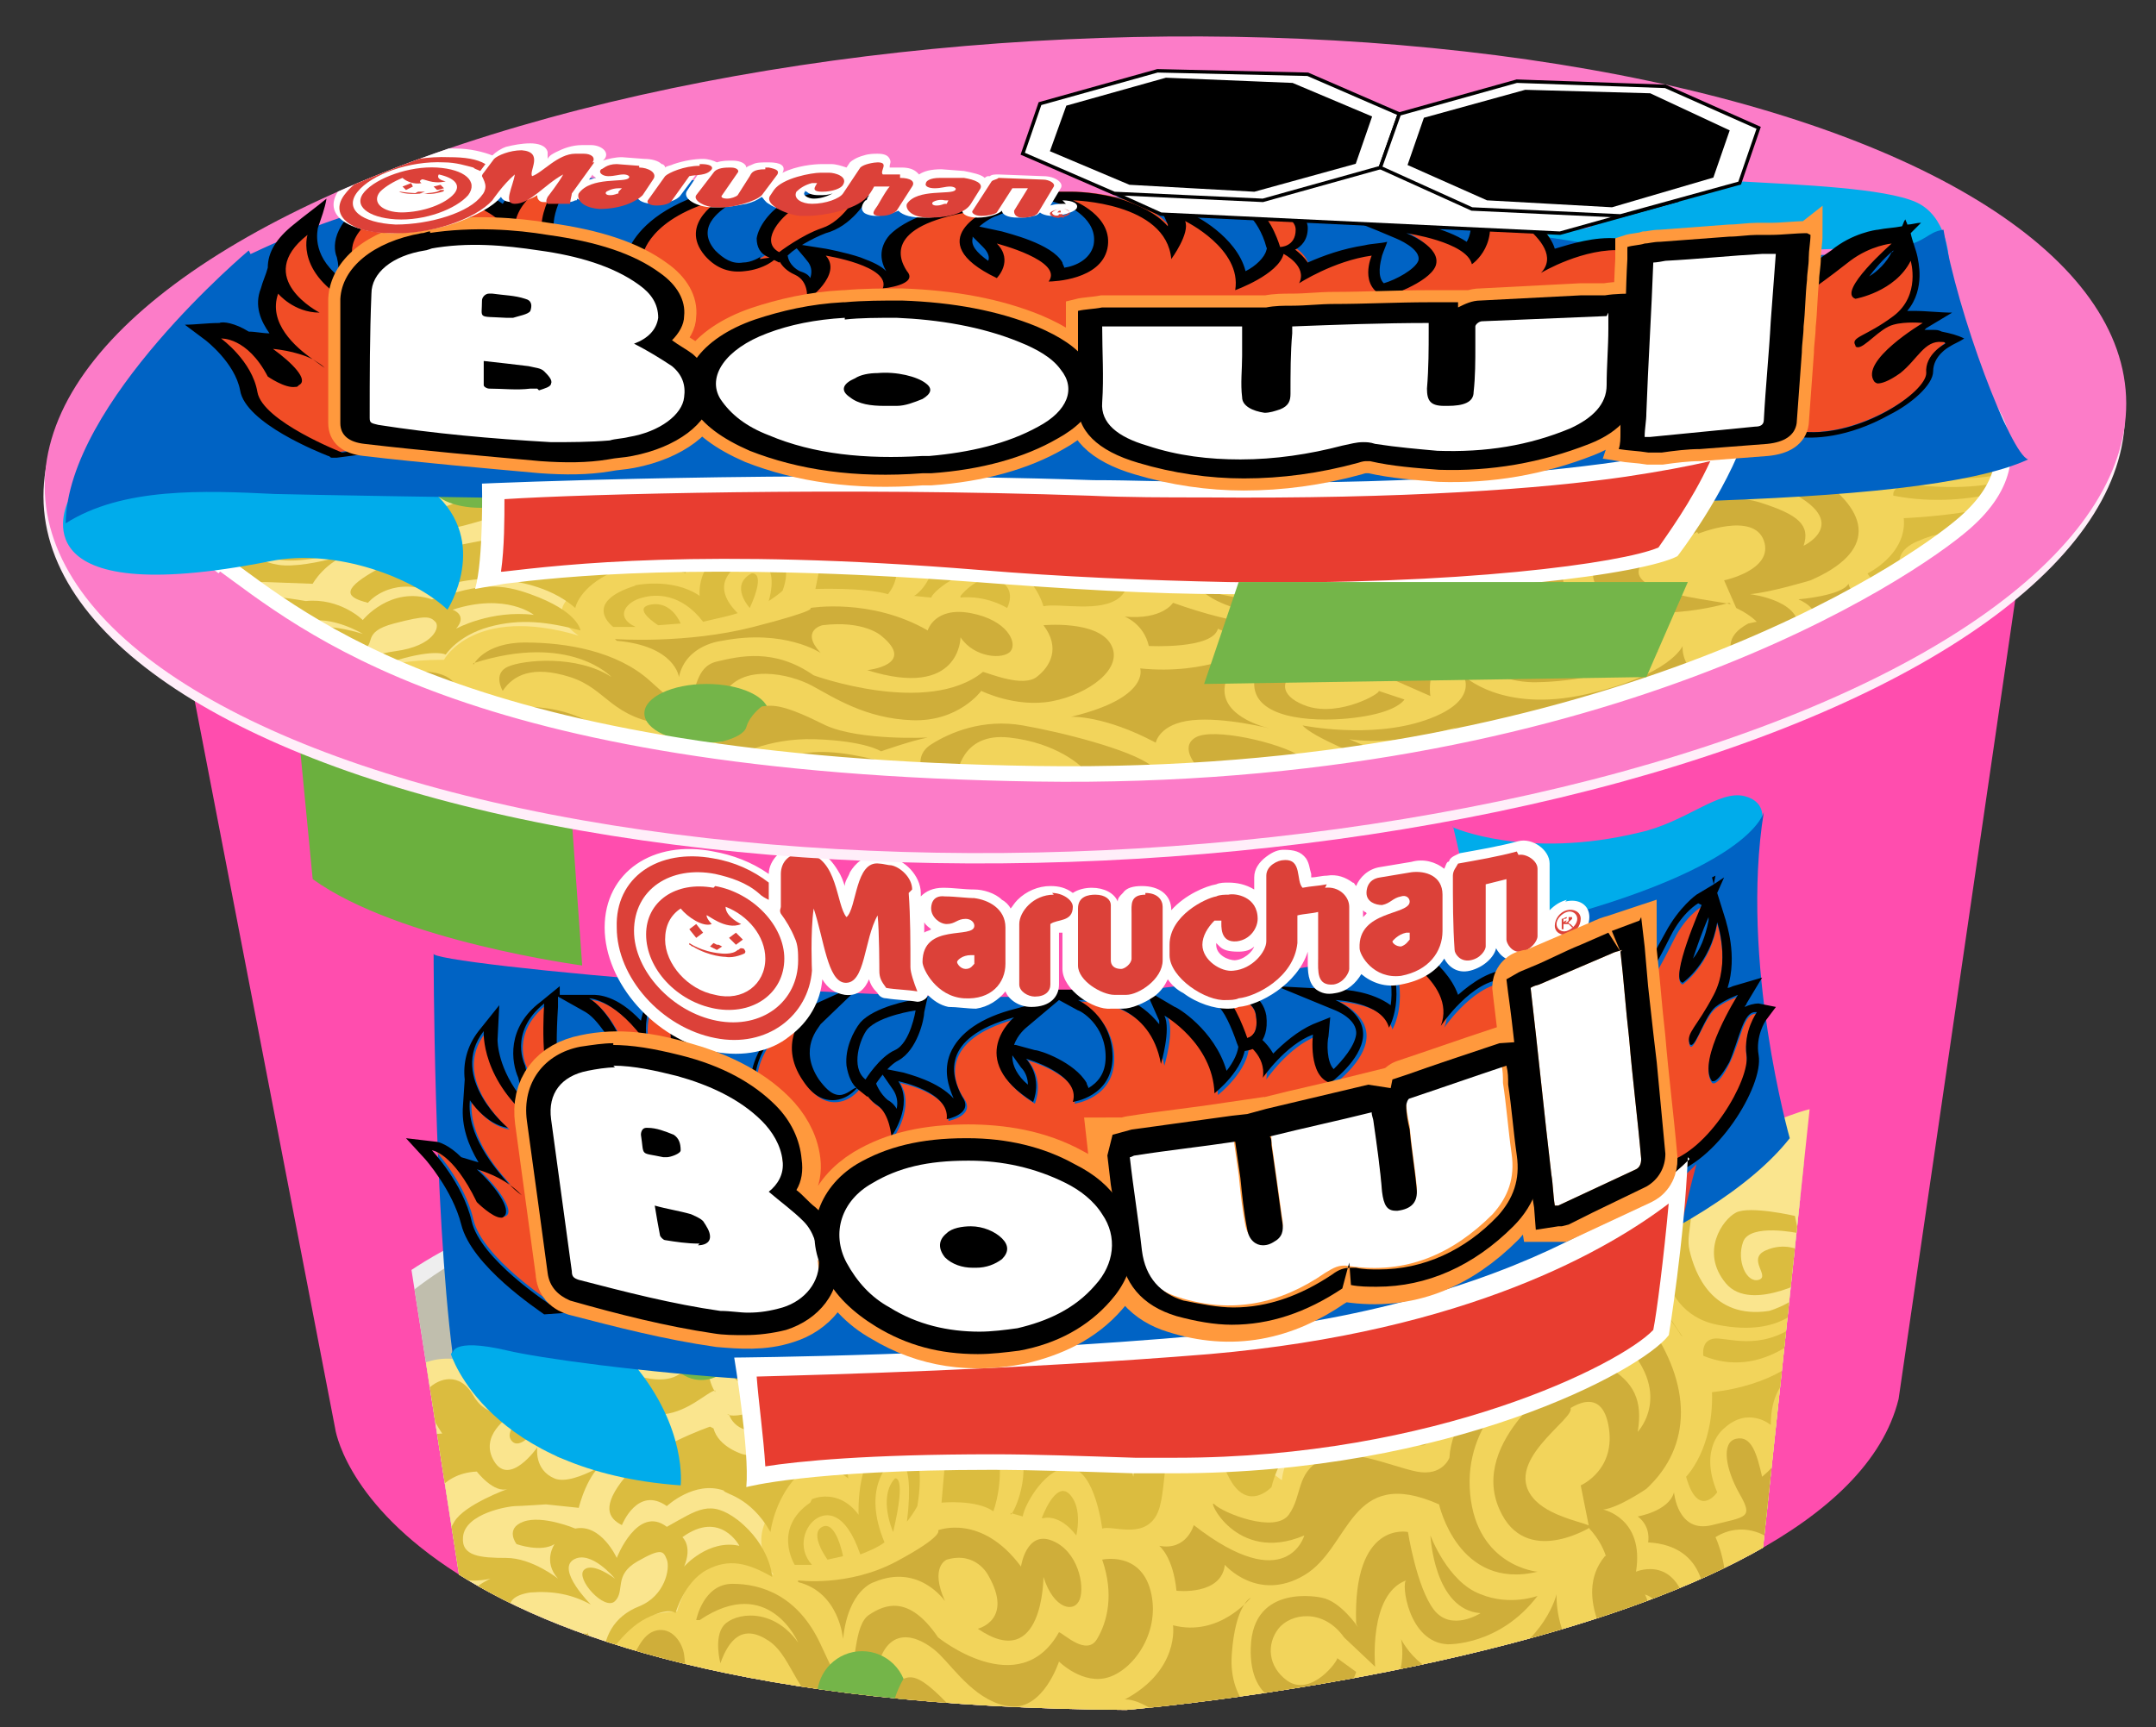 <?xml version="1.0" encoding="UTF-8"?>
<svg id="Layer_1" data-name="Layer 1" xmlns="http://www.w3.org/2000/svg" xmlns:xlink="http://www.w3.org/1999/xlink" version="1.1" viewBox="0 0 1.248 1">
  <rect x="0" y="0" width="1.248" height="1" fill="#333333" stroke="none"/>
  <defs>
    <style>
      .cls-1 {
        fill: #eee;
      }

      .cls-1, .cls-2, .cls-3, .cls-4, .cls-5, .cls-6, .cls-7, .cls-8, .cls-9, .cls-10, .cls-11, .cls-12, .cls-13, .cls-14, .cls-15, .cls-16, .cls-17, .cls-18, .cls-19 {
        stroke-width: 0px;
      }

      .cls-20 {
        stroke: #fff;
        stroke-width: .009px;
      }

      .cls-20, .cls-2 {
        fill: none;
      }

      .cls-20, .cls-21, .cls-22, .cls-23, .cls-24, .cls-25 {
        stroke-miterlimit: 10;
      }

      .cls-26 {
        clip-path: url(#clippath);
      }

      .cls-3 {
        fill: #fc7cc8;
      }

      .cls-4 {
        fill: #e83d30;
      }

      .cls-5 {
        fill: #cfae3a;
      }

      .cls-21, .cls-10, .cls-24 {
        fill: #000;
      }

      .cls-21, .cls-22, .cls-23 {
        stroke: #ff993d;
      }

      .cls-21, .cls-23 {
        stroke-width: .014px;
      }

      .cls-6 {
        fill: #ff4dae;
      }

      .cls-7 {
        fill: #c0bead;
      }

      .cls-27 {
        clip-path: url(#clippath-1);
      }

      .cls-28 {
        clip-path: url(#clippath-3);
      }

      .cls-29 {
        clip-path: url(#clippath-2);
      }

      .cls-8 {
        fill: #ffeef9;
      }

      .cls-9 {
        fill: #6bb03e;
      }

      .cls-11 {
        fill: #0063c4;
      }

      .cls-22 {
        fill: #ff993d;
        stroke-linecap: round;
        stroke-width: .042px;
      }

      .cls-12 {
        fill: #dbbc3f;
      }

      .cls-13 {
        fill: #dc4139;
      }

      .cls-14 {
        fill: #fae58e;
      }

      .cls-15 {
        fill: #00aceb;
      }

      .cls-23, .cls-18, .cls-25 {
        fill: #fff;
      }

      .cls-16 {
        fill: #f2d45b;
      }

      .cls-17 {
        fill: #f14d26;
      }

      .cls-24 {
        stroke-width: .002px;
      }

      .cls-24, .cls-25 {
        stroke: #000;
      }

      .cls-25 {
        stroke-width: .002px;
      }

      .cls-19 {
        fill: #74b549;
      }
    </style>
    <clipPath id="clippath">
      <path class="cls-2" d="M.106.371l.088.456s.021.16.458.163c0,0,.411-.034.447-.18l.075-.514L.106.371Z"/>
    </clipPath>
    <clipPath id="clippath-1">
      <path class="cls-2" d="M.277.984l-.049-.314.826-.089-.036.339s-.167.13-.398.121-.343-.057-.343-.057Z"/>
    </clipPath>
    <clipPath id="clippath-2">
      <path class="cls-20" d="M.126.326c-.057-.041.031-.125.031-.125l.976.016s.057.04.004.086c-.031.027-.211.15-.537.145-.331-.005-.423-.087-.473-.123Z"/>
    </clipPath>
    <clipPath id="clippath-3">
      <ellipse class="cls-2" cx=".628" cy=".258" rx=".603" ry=".235" transform="translate(-.011 .029) rotate(-2.666)"/>
    </clipPath>
  </defs>
  <path class="cls-6" d="M.106.371l.088.456s.021.16.458.163c0,0,.411-.034.447-.18l.075-.514L.106.371Z"/>
  <g class="cls-26">
    <g class="cls-27">
      <g>
        <path class="cls-1" d="M.18.993s-.147-.29.282-.319c.327-.022.522-.032.522-.032l.283.255-.065.155-.927.025-.095-.084Z"/>
        <path class="cls-7" d="M.196.984s-.144-.28.285-.309c.327-.022.518-.042.518-.042l.283.255-.065.155-.927.025-.095-.084Z"/>
        <path class="cls-14" d="M.237.819s-.021-.022.012-.031c0,0,.018-.006.034.007,0,0-.013-.032.043-.044,0,0,.089-.022.099-.038s.011-.029.025-.033.032-.007.054-.004c0,0,.007-.028.04-.02,0,0,.018-.028.042-.013,0,0,.009-.014.034.005,0,0,.007-.036.054-.023,0,0,.017.002.021.019,0,0,.024-.002.029-.009s.016-.019.036-.018c0,0,.031.016.05.007.047-.022.179.007.19.023.014.021.059-.026.071.005,0,0,.005.015.005.02,0,0,.015-.011.037.004,0,0,.009-.009.029-.001,0,0,.014.004.012.025,0,0,.035-.012.036.023,0,0,.017-.028.05.004l.018.192-.092.097s-.709.021-.735.012-.037-.036-.052-.029-.044.016-.053.002-.046-.02-.028-.054c0,0-.056.018-.037-.024,0,0-.032-.02-.009-.038,0,0-.026-.012-.022-.032,0,0-.01-.022.007-.036Z"/>
        <path class="cls-16" d="M.326,1.002s-.002-.014.003-.021.021-.017.025-.024.008-.023.038-.024c0,0,.012-.05.056-.021,0,0-.015-.018-.002-.036s.024-.045.044-.027c0,0-.005-.045.042-.032l.044.019s.011.004.016,0l.015.013.027-.004.022.024.02-.043.03-.002.025.025.011.008s.003-.043.057-.034c-.002.002.027-.003.027-.003,0,0,.017-.018.019-.019s.023-.039.049-.054c.083-.05.103.061.163-.007.002-.003.082.098.087.11s.009.021.009.021l-.018.026s.024.01.025.029c0,0,.029-.008.041.025s-.131.086-.131.086l-.545.001s-.085.012-.103-.011-.027-.027-.05-.018-.04.009-.043-.005Z"/>
        <path class="cls-12" d="M.296.818s-.014.004-.022-.01-.02-.01-.026-.004.008.026.008.026c0,0-.024,0-.021.018,0,0,.005.02.013.024,0,0,.006-.019.028-.02,0,0,.01.013.018.01,0,0-.025.009-.031.019s-.01.02-.001.03c.006.007.022.003.022.003,0,0-.021.009-.014.022s.028.002.028.002c0,0-.011-.013.009-.016.013-.001.024.001.035.007,0,0-.02-.02-.01-.026s.024.011.024.011c0,0-.013-.01-.018-.005s.012.024.018.018-.001-.015.013-.023.015-.006.017-.001-.001.021-.016.027-.021.018-.021.033c0,0,.011-.019.025-.026s.017-.003.017-.003c0,0,.005-.018.018-.025s.024-.004.038.004c0,0-.001-.018-.02-.033-.016-.012-.023-.006-.041.004-.017-.013-.029.018-.029.018,0,0-.009-.02-.024-.017,0,0-.019-.008-.03-.004s-.004.013-.004.013c0,0,.014.005.022,0,0,0-.007.01.002.02,0,0-.015-.012-.03-.012s-.026-.001-.025-.012c.001-.014.027-.018.03-.018s.018-.001.018-.001l.019.002s.005-.021.016-.027-.018.015-.03.01-.01-.018-.01-.018c0,0-.016.023-.025.008s.009-.026.009-.026Z"/>
        <path class="cls-12" d="M.47.868s.015-.007.027.009c0,0-.002-.04.02-.045,0,0,.021-.002.014.04,0,0-.002.004-.006.009.005-.041-.007-.037-.009-.035s-.017.016-.004.047c-.004.003-.009.005-.014.007-.009-.026-.02-.024-.025-.021-.007.004-.012.017-.003.027-.003 0-.006 0-.01 0,0,0-.013-.021.009-.036Z"/>
        <path class="cls-5" d="M.462.915s.029.004.057-.011.024-.018.024-.018c0,0,.025-.01.048.021,0,0,.003-.021.018-.015s.019.026.016.034-.015.006-.021-.013c0,0,0,.056-.038.03,0,0,.021-.005.006-.031,0,0-.007-.014-.024-.009,0,0-.01.004-.001.024,0,0-.015-.022-.041-.011,0,0-.015.004-.018.033,0,0-.002-.027-.026-.033Z"/>
        <path class="cls-12" d="M.479.903s-.011-.015-.003-.019.012.017.012.017l-.009.002Z"/>
        <path class="cls-12" d="M.517.887s-.009-.02.001-.031c0,0,.007-.003-.001.031Z"/>
        <path class="cls-14" d="M.395.89s.006.005.001.017c0,0,.014-.016.032-.012,0,0-.011-.021-.033-.005Z"/>
        <path class="cls-12" d="M.422.819s.004.014.024.008c.02-.006.033-.02.036-.034s-.014-.023-.035-.018-.027.012-.023.021.023.008.033-.004c0,0,.011.006-.007.018-.021.013-.029.009-.029.009Z"/>
        <path class="cls-12" d="M.414.806s-.015-.021.014-.04c0,0-.015-.014-.024-.006s0,.023-.005.03-.013.012-.032.006-.03-.014-.05.001c0,0-.007.006-.004.016,0,0-.023.013-.017.021s.02-.014.02-.014l.005.008s-.006.013.003.016.021-.004.028-.009.013-.016.029-.016.028-.013.033-.014Z"/>
        <path class="cls-14" d="M.36.81s-.024-.015-.033-.005.001.018.004.021.013.006.029-.016Z"/>
        <path class="cls-12" d="M.431.76c.001-.023.024-.046.047-.026s.036.015.052.005.033-.009.05-.003.04.004.042-.013-.028-.016-.028-.016c.009-.006.011-.019.006-.026s-.018-.004-.035.006-.034.014-.058.004-.051-.002-.062.008-.013.021-.016.028c-.007.017-.035.021-.048.028s-.045.009-.066.013-.021.016-.023.028.006.012.006.012c0,0,.001-.017.014-.023s.028-.007.043-.001.034-.005.034-.005c0,0-.003-.017.011-.025.021-.013.031.006.031.006Z"/>
        <path class="cls-5" d="M.403.938s.004-.021.021-.021.038.007.051.035.011.023.016.018.003-.029.012-.035.023-.012.04.013c0,0,.047.038.07-.003.003.001.016.014.022.004s.01-.026.003-.046c0,0,.022-.005.028.018s-.009.045-.024.05-.029-.009-.029-.009c0,0-.009.028-.028.026s-.032-.021-.041-.03-.029-.02-.036.007c0,0,.003.034-.022.028s-.026-.033-.041-.043-.023-.001-.028.013c0,0-.004-.015.002-.022s.028-.011.043.01c0,0-.017-.04-.057-.013Z"/>
        <path class="cls-5" d="M.521,1.037c.002-.001.01-.03.038-.019s.021.022.021.022l.009-.003s-.005-.017.003-.027.021-.023.038-.018.044.022.052.036l-.028.001s-.01-.021-.03-.026-.021.033-.021.033l.099-.006s-.009-.018-.001-.027.035.004.043.018l.027.002s-.022-.018-.026-.029c0,0,.028.012.05-.004s.016-.041.016-.041c0,0,.016.033.05.017s.04-.043.04-.043c0,0-.001.024.014.037,0,0-.023.017-.028.053l-.016-.001s.005-.026-.023-.024-.038.03-.038.03l-.021.001s.013-.018.028-.028c0,0-.028.025-.052.016l.018.017.044-.003s.001-.019.012-.022.026-.004.023.016l.041.001s-.002-.034.033-.057c0,0-.027-.034-.007-.058l.01-.004s.016.026.021.05.003.055.003.055l-.017.014.009-.043s-.014-.004-.021.004-.019.034-.018.044-.383.025-.383.025l-.009-.01Z"/>
        <path class="cls-5" d="M.684,1.008s.001-.016.015-.02.033.009.033.009c0,0-.021-.01-.019-.039s.011-.033.011-.033c0,0-.018.023-.045.016,0,0,.004.026-.028.043,0,0,.013-.002.035.023Z"/>
        <path class="cls-5" d="M.671.895s.008.006.01.026c0,0,.026.003.028-.015,0,0,.019.022.046.006s.026-.064.078-.041c0,0,.011.05.057.039,0,0-.035-.003-.039-.045s.03-.065.033-.065.009-.022.009-.022c0,0-.052.029-.054.066,0,0-.004.011-.019.008s-.04-.015-.055-.007-.011.021-.019.032-.038-.001-.043-.006.012.035.052.018c0,0-.01.036-.064-.006,0,0-.004.015-.02.012Z"/>
        <path class="cls-12" d="M.585.877c.002-.001.013-.024.004-.044,0,0,.018.016.033.001s-.001-.018.007-.022.019.005.023.024l.004.019s.004-.043.026-.047.044.026.044.026c0,0-.005-.033.031-.027s.049.017.085-.008c0,0-.013.019-.014.03s-.006.009-.014.003-.051-.023-.068-.013-.009.031-.009.031c0,0,.004-.027.027-.026,0,0-.021.009-.028.037,0,0-.011.012-.021,0s-.009-.035-.027-.033-.011.037-.019.05-.025.005-.031.007c0,0-.004-.033-.018-.035s-.027.021-.028.028l-.007-.002Z"/>
        <path class="cls-5" d="M.921.884c-.001-.002-.022-.005-.032-.015-.022-.022.024-.048.02-.054-.004-.007-.002-.009-.003-.018,0,0-.056.037-.038.077.015.034.053.01.053.01Z"/>
        <path class="cls-12" d="M.783.798s.051.015.067-.037c0,0-.019.012-.023.012,0,0,.012-.006.013-.025s.002-.057-.022-.055-.04.022-.04.022c0,0-.006.013-.014.014,0,0,.004-.015.002-.026s-.024-.027-.045-.009c0,0-.028-.01-.031.021,0,0-.018-.012-.032-.003,0,0-.016-.04-.043-.016,0,0,.029.001.023.024,0,0-.004.025-.025.033l.004.006s.018-.009.023-.001c0,0,.027-.03.06-.015,0,0,.009-.043.037-.038,0,0,.028.001.015.048,0,0,.017.002.024-.004s.004-.013.011-.022.024-.02.034-.005c.005.008.014.051-.039.078Z"/>
        <path class="cls-12" d="M.518.676s.009-.016.027-.007c0,0,.021-.03.042-.011,0,0,.018-.017.036.009,0,0,.01-.044.044-.029,0,0,.033.027.002.053,0,0-.029-.026-.057-.015,0,0-.012-.02-.032-.01s-.043.029-.063.011Z"/>
        <path class="cls-12" d="M.656.81s-.022-.029-.04-.016c0,0-.007.01-.001.022,0,0-.019.016-.038-.003s-.015-.029-.009-.033.021-.002.033.015c0,0,.002-.036.043-.012,0,0,.004-.026.027-.028s.028.014.052.017.069-.009.08-.029c0,0,.009.02-.026.039s-.054.012-.054.012c0,0-.012.002-.005.015,0,0-.04-.039-.064.003Z"/>
        <circle class="cls-19" cx=".51" cy=".726" r=".02"/>
        <circle class="cls-19" cx=".749" cy=".806" r=".023"/>
        <circle class="cls-19" cx=".499" cy=".982" r=".026"/>
        <circle class="cls-19" cx=".406" cy=".779" r=".02"/>
        <path class="cls-12" d="M.411.826s-.035.012-.049.029-.01.024-.002.028c0,0,.009-.023.026-.011,0,0,.016-.015.033-.009,0,.002.015.003.027.024,0,0,.002-.018.015-.032s.03.001.03.001c0,0-.005-.038.024-.039s.029.02.032.03l-.002.023s.02-.002.03.005c0,0,.007-.018.002-.039,0,0-.021-.007-.023-.028,0,0-.021-.019-.047-.01,0,0-.011.004-.016.011,0,0-.033.04-.061.033,0,0-.014-.004-.017-.015Z"/>
        <path class="cls-12" d="M.551.788s-.005-.036.042-.022c0,0-.012-.026-.044-.019s-.043.027-.066.008-.04.009-.04.009c0,0,.039-.015.056.021,0,0,.023-.016.052.003Z"/>
        <path class="cls-14" d="M.563.712s-.028.004-.038.013-.027.002-.036-.005-.022-.012-.033-.006c0,0,.011-.019.036-.007s.056-.002.056-.002c0,0,.019-.011.021-.005s.003.01-.006.012Z"/>
        <path class="cls-12" d="M.688.688s.014-.017.031-.012c0,0,.029-.03.059.012,0,0,.036-.039.06-.009,0,0,.002-.022-.005-.041,0,0-.014.015-.035.012s-.018-.006-.022-.012-.029-.012-.04.009c0,0-.012.019-.039.014,0,0,.005.01-.009.027Z"/>
        <path class="cls-12" d="M.604.879s.009-.003.019.01c0,0,.004-.016-.004-.024s-.016.014-.016.014Z"/>
        <path class="cls-5" d="M.786.942s-.01-.015-.021-.017c0,0-.04-.009-.041.029-.001.033.023.036.038.032s.021-.011.023-.018l-.011-.008c.001.001-.015.023-.029.013-.011-.008-.012-.021-.005-.03s.026-.012.038.005l.018.017s-.004-.042.018-.05c-.003.001.001.036.024.037,0,0,.03.001.052-.028,0,0-.016.006-.033-.001-.019-.007-.029-.034-.029-.034,0,0,.002.043.029.045,0,0-.017.011-.027-.002s-.015-.045-.015-.045c0,0-.032-.007-.03.053Z"/>
        <path class="cls-12" d="M.973.773s-.023-.039-.052-.033-.032.016-.032.016c0,0-.02-.023-.021-.032s.008-.043.016-.04.015.008.013.018-.003.026.002.029.012-.011.016-.021c.003-.007.013.004.009.01-.002.005.003.011.003.011,0,0,.011.006.015-.003s.009-.006.009-.006c0,0-.002.009.002.019.001.004.015.024.021.033Z"/>
        <path class="cls-5" d="M.34.945s.003.008.002.02-.004.017.006.018.012-.015.016-.02.007-.017.016-.019.015.007.016.014,0,.013.006.017.017.012.024.024.03.007.03.007c-.009.002-.014-.007-.02-.015s-.02-.015-.02-.015c.018-.004.03.005.039.016s.025.016.035.017.024-.007.026-.018.007-.019.007-.019c.005-.002.01-.002.027.016.014.015.042.011.042.011-.007.004-.019.013-.019.013,0,0-.007-.01-.027-.011s-.034.018-.034.018c-.01-.004-.041.001-.052.003s-.031-.006-.052-.022-.025-.015-.034-.013-.02.014-.027.015-.01-.007-.01-.007c0,0-.007-.018-.024-.019,0,0-.011-.009-.002-.021s.029-.009.029-.009Z"/>
        <path class="cls-5" d="M.853.813s.076-.082.101-.047.026.071-.001.096c0,0-.016.011-.025.012,0,0,.024.005.019.036,0,0,.027-.012.031.031,0,0,.009-.002.009-.008s.002-.038-.033-.04c0,0,.002-.009-.006-.015,0,0,.018-.003.021-.014,0,0,.002.024.022.019s.024-.004.016-.018-.011-.03-.002-.032.012.009.015.022c.002-.002.013-.009.012-.026s.012-.028.015-.028-.004.07-.013.083-.011.006-.011.006c0,0-.014-.01-.03,0,0,0,.009.018.005.042,0,0-.046.03-.067.028,0,0,.002-.019.015-.024s.007.021.007.021l.012-.009s-.003-.05-.04-.009c0,0,.018-.029-.005-.054l-.005-.025s.021-.009.016-.035-.027-.006-.027-.006l-.005-.021s.015-.016.031-.007.021.02.018.038c0,0,.024-.025-.015-.058-.019-.015-.069.045-.072.047"/>
        <path class="cls-12" d="M1.051.79s-.026.002-.026.035c0,0-.013-.011-.027.002,0,0-.015.011-.004.037,0,0-.011.016-.018-.009,0,0,.016-.016.015-.049,0,0,.041-.003.058-.028l-.003-.008s-.026.029-.06.015c0,0-.002-.011.009-.01s.031.007.053-.015l-.003-.007s-.011.022-.051.014-.033-.061-.033-.061c0,0-.005-.009-.01-.004s-.015.015-.015.015c0,0,.009-.023-.007-.029s-.024.021-.024.021c0,0,.012-.027-.012-.038s-.029.026-.029.026c0,0,.002-.029-.012-.036,0,0-.002-.003-.01-.002l-.009-.022s.029-.006.034.022c0,0,.033-.026.051.015,0,0,.024-.024.031.012,0,0,.01-.009.023.002s.003.024.006.036c.003.013.013.04.046.035,0,0,.019-.005.028-.021,0,0-.038.023-.053.005s-.002-.037.006-.041.034.002.034.002l.002.01s-.028-.006-.032.005.002.024.009.022-.007-.012.004-.017.02,0,.02,0c0,0,.009.02.009.068Z"/>
      </g>
    </g>
    <path class="cls-15" d="M.841.478s.016.066.014.08-.586.213-.586.213l-.008.013s.021.068.133.076c0,0,.004-.033-.027-.07l.623-.261.029-.05s.006-.014-.009-.018-.034.015-.061.021c-.066.016-.108-.003-.108-.003Z"/>
    <path class="cls-11" d="M.251.552s0,.146.011.232c0,0-.002-.01.032-.002s.231.034.397.012.301-.079.345-.135c0,0-.029-.102-.015-.189,0,0-.006.035-.145.068,0,0-.147.03-.233.037-.111.01-.398-.017-.392-.023Z"/>
    <g>
      <g>
        <path class="cls-17" d="M.319.754s-.04-.026-.045-.048-.023-.041-.023-.041c0,0,.012.001.026.03,0,0,.011.012.016.009s-.005-.017-.016-.027c0,0,.018.005.026.016,0,0-.032-.027-.03-.055,0,0,.009.014.022.016,0,0-.035-.029-.014-.056,0,0-.002.029.031.054l-.007-.034s-.01-.019.011-.036c0,0-.003.044.006.045l.037-.027s-.007-.015-.017-.021c0,0,.015-.001.034.027,0,0-.008-.028.019-.04,0,0-.011.029-.003.048l.046.013s-.001-.026.03-.04c0,0-.018.017-.002.04s.034.004.033 0c0,0,.002.009.01.014s.008.018.008.018c0,0,.013-.018.004-.032,0,0,.03.006.028.022,0,0,.016-.003.009-.013s-.014-.034.03-.046c0,0-.029.024.011.049,0,0,.006-.013-.004-.025,0,0,.032.009.027.025,0,0,.023-.003.023-.026s-.02-.033-.02-.033c0,0,.041-.003.049.037,0,0,.006-.02.002-.028,0,0,.028.016.029.045,0,0,.018-.014.018-.029,0,0,.012.007.01.02,0,0,.013-.019.029-.025,0,0-.003.024.01.028,0,0,.018-.013.019-.027s-.016-.021-.016-.021c0,0,.027.001.031.016,0,0,.011-.018-.002-.047,0,0,.042.02.032.046,0,0,.019-.028.039-.026l.081-.001s.004-.006.013-.024c.007-.014.016-.019.016-.019,0,0-.019.043-.011.045,0,0,.016-.011.02-.035,0,0,.008.023-.002.042s-.016.022-.014.028.008-.015.015-.021c.005-.004.013-.007.013-.007,0,0-.024.038-.015.05,0,0,.003.003.01-.011s.008-.03.016-.029c0,0-.008.011-.006.025s-.022.056-.047.062-.579.076-.579.076l-.067.006Z"/>
        <path class="cls-10" d="M.985.524h.001M.985.524s-.019.043-.011.045c0,0,.016-.011.02-.035,0,0,.008.023-.002.042-.01.019-.016.022-.014.028 0.0.001.001.001.001.001.003,0,.008-.017.014-.022.005-.004.013-.007.013-.007,0,0-.024.038-.015.05,0,0,0.0 0.0.001 0.0.001,0,.004-.002.009-.011.006-.014.008-.029.015-.029 0,0,.001,0,.001,0,0,0-.008.011-.006.025.002.014-.022.056-.047.062-.025.005-.579.076-.579.076l-.067.006s-.04-.026-.045-.048c-.005-.022-.023-.041-.023-.041,0,0,.012.001.026.03,0,0,.009.009.014.009.001,0,.001-0.0.002-.001.004-.004-.005-.017-.016-.027,0,0,.011.003.019.009.004.004.007.006.007.006-.002-.002-.004-.004-.007-.006-.009-.01-.025-.029-.023-.049,0,0,.009.014.022.016,0,0-.035-.029-.014-.056,0,0-.002.029.031.054l-.007-.034s-.01-.019.011-.036c0,0-.003.044.006.045l.037-.027s-.007-.015-.017-.021h0c.001,0,.016.001.034.027,0,0-.008-.028.019-.04,0,0-.011.029-.003.048l.046.013s-.001-.026.03-.04c0,0-.018.017-.002.04.006.009.012.011.017.011.009,0,.016-.008.016-.011,0,0,.002.009.01.014.007.005.008.018.008.018,0,0,.013-.018.004-.032,0,0,.03.006.028.022,0,0,.016-.003.009-.013-.006-.011-.014-.034.03-.046,0,0-.029.024.011.049,0,0,.006-.013-.004-.025,0,0,.032.009.027.025,0,0,.023-.003.023-.026-0-.024-.02-.033-.02-.033,0,0,.001,0,.002,0,.009,0,.04.003.046.037,0,0,.006-.02.002-.028,0,0,.028.016.029.045,0,0,.018-.014.018-.029,0,0,.012.007.01.02,0,0,.013-.019.029-.025,0,0-.003.024.01.028,0,0,.018-.013.019-.027.001-.014-.016-.021-.016-.021,0,0,.027.001.031.016,0,0,.011-.018-.002-.047,0,0,.042.02.032.046,0,0,.018-.027.037-.027.001,0,.001,0,.002,0l.081-.001s.004-.006.013-.024c.007-.014.016-.019.016-.019M.396.567h.001M1.007.576h.001M.317.582h.001M.469.587h.001M.59.59h.001M.282.598h.001M.762.599h.001M.993.507l-.001.005-.01.006s-.01.007-.018.022l-.011.02-.077.001h-0c-.013,0-.024.008-.032.015-.007-.02-.034-.034-.035-.034l-.016-.007.007.016c.006.013.006.024.005.031-.011-.008-.026-.009-.029-.009l-.037-.002.034.014s.013.005.012.014c-.001.007-.008.015-.013.02-.004-.004-.004-.015-.003-.019l.001-.011-.01.004c-.009.004-.017.011-.023.017-.004-.007-.01-.011-.01-.011l-.01-.006v.011c0,.005-.003.011-.007.016-.007-.024-.029-.037-.03-.037l-.017-.01.008.018s0.0.001 0.0.002c-.011-.014-.028-.02-.043-.02h-.027l.009.005-.022.006c-.02.005-.033.014-.038.026-.004.01-.001.019.002.026-.009-.01-.026-.014-.029-.015l-.015-.003.009.013c.002.003.003.007.002.011-.001-.002-.003-.004-.005-.005-.005-.004-.007-.01-.007-.01l-.012.003s0,0-0,0c-.001,0-.005.004-.009.004-.005,0-.009-.005-.012-.009-.012-.018,0-.03.001-.032l.026-.025-.033.015c-.024.011-.031.028-.033.038l-.036-.01c-.005-.016.004-.04.004-.04l.005-.014-.014.006c-.015.006-.021.018-.023.028-.014-.015-.025-.015-.028-.015h-.019l0-.005-.011.009c-.02.015-.017.035-.013.044l.003.013c-.015-.018-.015-.034-.015-.035l.001-.02-.012.015c-.007.009-.009.019-.008.028l-.001.015c-.001.012.003.023.009.033l-.01-.003c-.007-.007-.013-.009-.015-.009l-.017-.002.011.012s.016.018.021.038c.006.024.044.049.048.052l.071-.005c.023-.003.555-.071.58-.076.027-.006.055-.051.052-.069-.002-.011.004-.02.004-.02l.006-.008-.01-.002h-0c-.003,0-.006.001-.008.002 0-.001.001-.001.001-.002l.009-.015-.017.005s-.002.001-.003.001c.006-.019-.001-.038-.001-.039l-.005-.016.004-.009-.006.004-.001-.004h0ZM.986.517h.001-.001ZM.985.53h.001-.001ZM.98.555c.002-.006.005-.015.009-.024l-0.0.002c-.002.01-.005.017-.009.022h0ZM.397.561h.001-.001ZM1.008.57h.001-.001ZM.317.576h.001-.001ZM.323.619c-.001-.006-.001-.021-0-.036l0-.006.016.009c.005.003.009.009.012.013l-.028.02H.323ZM.587.605c.002-.006.007-.01.007-.01l.019-.016.011.006c.001 0.0.016.008.016.027 0.0.01-.005.015-.01.018-0-.001-.001-.002-.001-.003-.007-.012-.027-.019-.03-.019l-.011-.003h0ZM.47.581h.001-.001ZM.59.584h.001-.001ZM.282.592h.001-.001ZM.763.593h.001-.001ZM.595.628c-.006-.005-.009-.011-.009-.016,0-0,0-.001,0-.001l.005.007c.003.003.004.007.004.01h0Z"/>
      </g>
      <g>
        <path class="cls-17" d="M.722.602s-.007-.021-.014-.025c0,0,.017-.001.019.011s-.005.013-.005.013Z"/>
        <path class="cls-10" d="M.709.577c.003,0,.017.001.018.011.002.012-.005.013-.005.013,0,0-.007-.021-.014-.025h0M.709.571h-.024l.02.012c.003.001.008.012.011.021l.002.005.005-.001c.001-0.0.012-.003.01-.02-.002-.012-.014-.017-.025-.017h0Z"/>
      </g>
      <g>
        <path class="cls-17" d="M.498.627l.001.001-.001-.001Z"/>
        <path class="cls-10" d="M.53.585h.001M.53.585s-.003.019-.012.023-.017.017-.017.017c-.009-.007-.003-.024.001-.029.007-.008.028-.011.028-.011M.538.577l-.009.002c-.002 0-.023.004-.031.013-.004.005-.009.015-.008.025.001.006.003.011.007.014l.005.004.004-.006c.002-.003.008-.012.014-.015.011-.006.015-.024.015-.028l.002-.009h0ZM.531.579h.001-.001ZM.53.591h.001-.001Z"/>
      </g>
    </g>
    <g>
      <path class="cls-4" d="M.431.787c.002.002.019.002.044.002.051,0,.139-.003.224-.011.203-.018.28-.101.283-.104-.012.044-.021.099-.021.099-.015.019-.126.076-.281.076l-.106-.002c-.084,0-.123.006-.137.008l-.006-.068Z"/>
      <path class="cls-18" d="M.966.696c-.003.033-.007.064-.009.074-.019.02-.126.074-.276.074-.008,0-.016-0-.024-0-.031-.001-.059-.002-.082-.002-.073,0-.113.004-.132.007-.001-.017-.004-.038-.005-.052.037-.001.152-.004.262-.013.15-.013.232-.061.267-.088M.978.671s-.077.084-.28.102c-.133.012-.273.013-.273.013,0,0,.009.054.007.075,0,0,.036-.01.142-.01.024,0,.051.001.082.002.008 0.0.016 0.0.024 0.0.159,0,.27-.059.286-.08,0,0,.009-.055.011-.103h0Z"/>
    </g>
    <g>
      <path class="cls-18" d="M.907.521c-.004.001-.007.003-.01.006,0-.009-0-.018-0-.027,0-.008-.01-.015-.018-.013-.011.003-.023.005-.034.007-.002.001-.005.002-.006.004-0.0 0-0.0.001-.001.001-.001.001-.001.002-.002.004-.005-.004-.012-.006-.019-.004-.006.001-.012.002-.018.003-.007.001-.012.006-.014.011-.001-.001-.001-.002-.002-.002-.004-.003-.009-.005-.015-.004-.003 0-.006.001-.009.001-0-.001-0-.001-0-.002-.001-.003-.001-.006-.003-.009-.003-.004-.007-.005-.013-.005-.003 0-.006.001-.01.004-.004.003-.007.007-.007.012,0,.002,0,.005,0,.007-.005-.003-.01-.004-.015-.004-.002 0-.005 0-.007.001-.006.001-.018.006-.026.015,0,0,0-0,0-0,0-.009-.007-.014-.017-.014-.005 0-.009.001-.011.004-.002.002-.003.003-.003.005-.002-.005-.008-.008-.015-.008-.004,0-.008.001-.011.003-.004-.003-.008-.004-.013-.004-.007-0-.014.003-.019.008-.002.002-.003.004-.004.005-.001-.002-.003-.004-.005-.005-.004-.004-.011-.006-.016-.006-.006-0-.012-.001-.018-.001-.006-0-.01.002-.013.005,0-.001,0-.001,0-.002-0-.01-.01-.02-.018-.02-.002-0-.005-0-.007-.001-.008-.001-.013.004-.016.009-.001.003-.003.005-.003.008-.001-.003-.002-.006-.004-.009-.006-.01-.013-.013-.019-.013-.006-.001-.012.001-.016.004-.003.003-.005.007-.005.011-.01-.007-.021-.011-.032-.013-.035-.007-.063.012-.063.044 0.0.032.029.065.064.072.016.003.032-0.0.043-.009.011-.008.018-.02.019-.033.003.005.007.008.013.009.008.001.012-.004.014-.009.001.003.002.005.005.008.001.002.003.003.005.003.006.001.012.001.018.002.002 0.0.004-.001.005-.002 0-0.0.001-.001.001-.002.003.003.007.006.012.007.005 0.0.011.001.016.001.007-.001.013-.005.017-.01.002.005.008.009.015.009.011 0.0.016-.006.016-.013-0-.01-0-.02-0-.03.001-0.0.001-0.0.002-0,0,.007 0.0.014 0.0.021 0.0.012.018.024.028.023.002,0,.005,0,.007-0.0.005-0.0.012-.003.018-.007.004-.003.006-.006.008-.01.002.003.005.006.009.008.008.006.018.009.025.009.002-0.0.005-0.0.007-.001.012-.001.034-.013.04-.032,0,.001,0,.003,0,.004,0,.001,0,.001,0,.002,0,.005-0.0.012.005.016.003.002.006.003.011.002.007-.001.012-.006.015-.011.006.005.014.008.023.006.011-.002.02-.007.025-.015.002.004.007.009.015.007.008-.002.014-.008.015-.013.002.004.007.009.015.007.004-.001.008-.003.011-.006.002-.001.003-.003.003-.005.003.002.007.003.011.002.008-.002.014-.009.014-.016,0-.007-.006-.011-.014-.009ZM.535.54c0-.002,0-.004,0-.006.001.002.003.003.004.004-.001.001-.003.001-.004.002ZM.715.556c-.004 0-.011-.003-.011-.009,0-0,0-.001,0-.001.001.001.001.001.002.002.002.002.005.003.011.003.004-0.0.007-.001.009-.003-.001.003-.006.008-.012.008ZM.789.53c0-.001,0-.002,0-.003 0,0,.001.001.001.001 0.0 0.0.001 0.0.001.001-.001.001-.001.001-.002.002Z"/>
      <path class="cls-13" d="M.907.527c-.004.001-.007.005-.007.009,0,.004.004.006.008.005.004-.001.007-.005.007-.009,0-.004-.004-.006-.008-.005ZM.907.539c-.003.001-.006-.001-.006-.004,0-.003.003-.006.006-.007.003-.001.006.001.006.004,0,.003-.003.006-.006.007Z"/>
      <path class="cls-13" d="M.817.505c-.006.001-.012.002-.018.003-.008.001-.008.008-.008.009,0,.005.005.007.009.007.005-.001.006-.004.011-.005.003-.001.005.001.005.003,0,.008-.03.005-.029.027,0,.004.008.018.024.016.016-.003.024-.014.024-.026,0-.007-0-.014-0-.021-0-.011-.01-.014-.018-.013ZM.816.544c-.001.001-.002.003-.005.004-.003 0-.005-.002-.005-.003,0-0.0.003-.004.008-.005.001-0.0.001,0,.002-0,0,.002,0,.004,0,.005Z"/>
      <path class="cls-13" d="M.413.514c-.022-.004-.039.008-.039.027 0.0.02.018.039.04.043.022.004.04-.009.04-.029-0-.019-.018-.038-.04-.042ZM.414.576c-.016-.003-.029-.018-.029-.032,0-.008.003-.014.009-.018.004.005.013.011.018.009,0,0-.003-.003-.003-.005 0-.001.011.009.02.005,0,0-.009-.004-.009-.01.013.005.023.017.023.03 0.0.015-.013.025-.029.021Z"/>
      <path class="cls-13" d="M.878.493c-.011.003-.023.005-.034.007-.001.002-.003.004-.003.007 0.0.014 0.0.029.001.043,0,.002.003.007.009.006.006-.001.009-.006.009-.008-0-.012-0-.024-0-.036.004-.001.008-.002.012-.003 0.0.011 0.0.023 0.0.035,0,.002.003.008.009.007.005-.001.009-.006.009-.009-0-.013-0-.026-0-.039,0-.005-.007-.009-.011-.008h0Z"/>
      <path class="cls-13" d="M.528.515c0-.007-.007-.013-.012-.014-.002-0-.005-.001-.007-.001-.014-.002-.013.026-.019.031-.006-.007-.005-.034-.023-.037-.01-.001-.015.005-.015.012,0,.006 0.0.013 0.0.019,0,.001-.001.002,0,.004.003.004.006.009.008.014.002.004.002.009.002.013 0.0.024-.021.04-.047.035-.026-.005-.048-.029-.048-.052-0-.024.021-.038.047-.033.009.002.018.005.025.011.002.002.004.003.006.004,0-.003-0-.007-0-.01-.009-.007-.02-.012-.032-.014-.032-.006-.057.011-.056.04 0.0.029.026.058.057.064.03.006.054-.013.056-.039,0,0-.001-.022.001-.036.006.018.008.042.018.043.012.001.011-.025.019-.039.001.009.001.032.001.032 0.0.004.001.006.004.01.006.001.012.001.018.002-.002-.005-.004-.011-.004-.014-0-.014-0-.029-.001-.043Z"/>
      <path class="cls-13" d="M.663.518c-.009 0-.008.006-.008.011,0,.009 0.0.018 0.0.026,0,.003-.004.006-.006.006-.004 0-.006-.002-.006-.005-0-.011-0-.021-0-.032,0-.003-.003-.006-.009-.006-.004,0-.01.001-.01.008 0.0.011 0.0.022 0.0.033,0,.009.014.017.021.017.002,0,.005,0,.007-0.0.007,0,.021-.009.021-.02-0-.01-0-.021-0-.031,0-.004-.003-.008-.01-.008t0,0Z"/>
      <path class="cls-13" d="M.768.512c-.005.001-.009.001-.014.002-.004-.004-0-.017-.011-.016-.003 0-.01.003-.01.009 0.0.013 0.0.025 0.0.038,0,.006-.008.016-.019.017-.007.001-.018-.006-.018-.015,0-.005.003-.01.007-.014.001-0.0.003-0.0.004-0,0,.003-.001.013.009.012.008-.001.012-.008.012-.013-0-.013-.013-.015-.017-.014-.002 0-.005 0-.007.001-.006.001-.027.011-.027.028,0,.002,0,.004,0,.006 0.0.013.021.027.033.026.002-0.0.005-0.0.007-.001.01-.001.032-.012.034-.032 0-.002-0-.01-0-.016.004-.001.008-.001.012-.002-0.0.003 0.0.011 0.0.027,0,.007-.001.016.009.015.006-.001.009-.007.009-.009-0-.012-0-.024-0-.036,0-.006-.006-.012-.014-.011t0,0Z"/>
      <path class="cls-13" d="M.61.518c-.012,0-.02.01-.02.017 0.0.011 0.0.023 0.0.035,0,.004.005.007.009.007.006,0,.009-.003.009-.007-0-.011-0-.023-0-.035.004-.003.013-.001.013-.01,0-.004-.006-.008-.012-.008t0,0Z"/>
      <path class="cls-13" d="M.565.52c-.006-0-.012-.001-.018-.001-.008-.001-.008.006-.008.007,0,.005.005.009.009.009.005 0.0.006-.003.011-.003.003,0,.005.002.005.004,0,.008-.03-.002-.03.021,0,.004.008.02.024.021.016.001.024-.009.024-.02,0-.007-0-.014-0-.021-0-.011-.01-.016-.018-.017ZM.564.558c-.001.001-.002.003-.005.003-.003,0-.005-.003-.005-.004,0-.001.003-.004.008-.004.001,0,.001 0.0.002 0,0,.002,0,.004,0,.005Z"/>
      <polygon class="cls-13" points=".407 .54 .403 .543 .399 .538 .403 .535 .407 .54 .407 .54"/>
      <polygon class="cls-13" points=".43 .544 .426 .547 .422 .543 .426 .54 .43 .544 .43 .544"/>
      <path class="cls-13" d="M.399.546s.007.005.018.006c0,0,.007.001.01-.002.001-0.0.001-.001.002-.001,0,0,.002,0,.002.001.001.001-0.0.002-0.0.002,0-0-.006.003-.011.002,0,0-.009-0-.019-.006-.001-0-.001-.001-.002-.001 0-0.0 0-.001 0-.001Z"/>
      <polygon class="cls-13" points=".415 .547 .416 .547 .418 .548 .415 .55 .411 .548 .413 .546 .415 .547"/>
      <path class="cls-13" d="M.909.535s-.001-0-.001-.001c-0,0-0,0-.001-0.0.001-0.0.001-0.0.002-.001 0-0.0.001-.001.001-.001,0-0-0-.001-0-.001-0-0-.001-0-.001-0-0-0-.001,0-.002 0-.001 0-.002.001-.003.001,0,.002,0,.004,0,.006 0,0,.001-0.0.001-0,0-.001,0-.002,0-.003 0-0.0.001-0.0.001-0.0 0,0,0-0.0.001-0.0 0,0,0,0,0,0,0.0 0.0 0,0,.001 0.0 0.0 0.0 0.0 0.0.001.001 0.0 0.0.001.001.001.001 0,0,.001-0.0.001-0-0-0-.001-.001-.001-.001ZM.907.533c-.001 0-.001 0-.002.001,0-.001,0-.001,0-.002.001-0.0.002-0.0.002-.001.001-0.0.001-0.0.001,0,0.0 0.0 0.0 0.0 0.0.001,0,0,0,0-0.0.001-0.0 0-0.0 0-.001.001-0,0-.001 0-.001 0Z"/>
    </g>
    <path class="cls-2" d="M.378.699l.003.019s.03.007.031-.005-.034-.015-.034-.015Z"/>
    <g>
      <g>
        <path class="cls-22" d="M.653.668c.001-0.0.002-.001.003-.001.019-.003.038-.005.058-.008.001.007.002.014.003.021.001.01.002.02.004.03.002.009.01.012.018.006.004-.003.004-.007.003-.012-.002-.015-.004-.029-.006-.043-0-.002-0-.004-.001-.005.02-.005.039-.009.059-.014 0.0.002.001.004.001.005.002.014.004.028.005.041.001.009.004.011.009.011.008-.001.012-.005.011-.013-.001-.011-.003-.022-.004-.034-.001-.005-.002-.009-.002-.014,0-.001.001-.004.002-.004.018-.006.035-.012.053-.018.001.004.001.007.001.011.002.013.003.027.005.041.002.014-.002.025-.011.035-.023.023-.05.035-.083.03-.006-.001-.009.001-.014.004-.026.018-.054.024-.085.014-.013-.004-.022-.013-.024-.029-.002-.018-.005-.036-.007-.054Z"/>
        <path class="cls-22" d="M.445.69c.007.006.014.011.02.017.006.006.008.014.009.022.001.013-.008.024-.021.028-.012.004-.024.003-.036.002-.028-.004-.055-.011-.082-.018-.003-.001-.004-.002-.004-.005-.004-.029-.008-.059-.012-.088-.002-.015.006-.025.021-.028.018-.004.036-.001.053.004.018.005.036.013.049.026.006.006.011.014.012.023.001.008-.003.014-.008.018ZM.378.699c.001.006.002.012.003.017 0.0.001.002.003.003.003.006.001.013.002.019.002.004 0.0.008-.001.009-.005 0-.003-.002-.006-.004-.009-.002-.002-.005-.003-.007-.004-.007-.002-.014-.003-.021-.005ZM.386.67c.001.001.008-.001.009-.004 0-.004-.001-.007-.004-.009-.005-.002-.01-.004-.015-.004-.003-.001-.004.001-.004.004.002.013-.001.01.013.013.001,0,.001 0.0.002 0Z"/>
        <path class="cls-22" d="M.56.672c.019,0,.039.003.057.013.008.004.016.01.021.018.009.013.007.029-.004.041-.012.014-.028.021-.045.025-.026.005-.051.002-.074-.012-.011-.006-.019-.015-.025-.026-.009-.017-.003-.035.015-.046.015-.009.033-.013.056-.013ZM.564.734c.006 0.0.011-.001.016-.005.004-.004.004-.008 0-.012-.007-.008-.024-.009-.032-.002-.005.004-.005.009-.001.014.005.004.01.006.017.006Z"/>
        <path class="cls-22" d="M.938.551c.002.017.003.033.005.05.002.024.005.047.007.07 0.0.003-.001.005-.003.006-.015.007-.03.014-.045.021-0.0 0-.001 0-.002 0-.001-.006-.001-.012-.002-.018-.004-.034-.009-.073-.013-.107-.001-.004.002-.001.005-.003.014-.006.028-.012.042-.018.002-.001.003-.001.006-.002Z"/>
      </g>
      <g>
        <path class="cls-18" d="M.326.745l-.015-.107s.005-.028.041-.023.102.005.101.057S.453.672.453.672l.007.024.018.013s.028-.049.08-.046.089.027.092.042,0,.069-.072.073-.105-.049-.105-.049c0,0,.013.043-.069.032s-.079-.016-.079-.016Z"/>
        <g>
          <path class="cls-18" d="M.653.668c.001-0.0.002-.001.003-.001.019-.003.038-.005.058-.008.001.007.002.014.003.021.001.01.002.02.004.03.002.009.01.012.018.006.004-.003.004-.007.003-.012-.002-.015-.004-.029-.006-.043-0-.002-0-.004-.001-.005.02-.005.039-.009.059-.014 0.0.002.001.004.001.005.002.014.004.028.005.041.001.009.004.011.009.011.008-.001.012-.005.011-.013-.001-.011-.003-.022-.004-.034-.001-.005-.002-.009-.002-.014,0-.001.001-.004.002-.004.018-.006.035-.012.053-.018.001.004.001.007.001.011.002.013.003.027.005.041.002.014-.002.025-.011.035-.023.023-.05.035-.083.03-.006-.001-.009.001-.014.004-.026.018-.054.024-.085.014-.013-.004-.022-.013-.024-.029-.002-.018-.005-.036-.007-.054Z"/>
          <path class="cls-10" d="M.872.617c.001.004.001.007.001.011.002.013.003.027.005.041.002.014-.002.025-.011.035-.019.02-.043.031-.069.031-.004,0-.009-0-.013-.001-.001-0-.002-0-.003-0-.004,0-.007.001-.011.004-.018.012-.037.019-.057.019-.009,0-.019-.002-.029-.004-.013-.004-.022-.013-.024-.029-.002-.018-.005-.036-.007-.054.001-0.0.002-.001.003-.001.019-.003.038-.005.058-.008.001.007.002.014.003.021.001.01.002.02.004.03.001.006.005.009.009.009.003,0,.005-.001.008-.003.004-.003.004-.007.003-.012-.002-.015-.004-.029-.006-.043-0-.002-0-.004-.001-.005.02-.005.039-.009.059-.014 0.0.002.001.004.001.005.002.014.004.028.005.041.001.008.003.011.008.011 0,0,.001,0,.001,0,.008-.001.012-.005.011-.013-.001-.011-.003-.022-.004-.034-.001-.004-.002-.009-.002-.014,0-.001.001-.004.002-.004.018-.006.035-.012.053-.018M.883.603l-.015.001-.009.003c-.015.005-.03.01-.044.015l-.009.003-.001.005-.013-.002-.059.014-.011.003v0s-.009.001-.009.001l-.058.008-.011.003-.003.012.002.017c.002.012.004.025.005.037.002.02.013.033.033.039.011.003.022.005.032.005.022,0,.043-.007.064-.021l.004-.015.001.013c.005.001.01.001.015.001.029,0,.056-.012.079-.035.013-.013.018-.029.015-.046-.002-.009-.002-.018-.003-.027l-.002-.013-.001-.007-.002-.015h0Z"/>
        </g>
        <g>
          <polygon class="cls-18" points=".415 .765 .318 .692 .394 .617 .469 .703 .432 .766 .415 .765"/>
          <path class="cls-10" d="M.355.617c.012,0,.025.003.037.006.018.005.036.013.049.026.006.006.011.014.012.023.001.008-.003.014-.008.018.007.006.014.011.02.017.006.006.008.014.009.022.001.013-.008.024-.021.028-.007.002-.013.003-.02.003-.005,0-.01-.001-.016-.001-.028-.004-.055-.011-.082-.018-.003-.001-.004-.002-.004-.005-.004-.029-.008-.059-.012-.088-.002-.015.006-.025.021-.028.005-.001.011-.002.016-.002M.386.67c.002,0,.008-.002.008-.004 0-.004-.001-.007-.004-.009-.005-.002-.01-.004-.015-.004-0,0-.001,0-.001,0-.002,0-.003.002-.003.004.002.013-.001.01.013.013.001,0,.001 0.0.002 0.0 0,0,0,0,.001,0M.404.721c.003,0,.007-.001.007-.005 0-.003-.002-.006-.004-.009-.002-.002-.005-.003-.007-.004-.007-.002-.014-.003-.021-.005.001.006.002.012.003.017 0.0.001.002.003.003.003.006.001.013.002.019.002 0,0,.001,0,.001,0M.355.604c-.006,0-.012.001-.019.002-.021.004-.034.021-.031.043l.007.051.005.037c.001.008.006.013.013.016.028.008.056.015.083.019.006.001.012.001.018.001.008,0,.016-.001.024-.003.019-.006.032-.022.03-.041-.001-.013-.005-.023-.013-.03-.004-.003-.007-.007-.011-.01.003-.005.004-.011.003-.018-.001-.011-.006-.022-.015-.031-.013-.013-.031-.023-.055-.029-.016-.004-.028-.006-.04-.006H.355Z"/>
        </g>
        <g>
          <polygon class="cls-18" points=".511 .763 .557 .666 .639 .749 .566 .777 .511 .763"/>
          <path class="cls-10" d="M.559.672h.002c.019,0,.038.004.056.013.008.004.016.01.021.018.009.013.007.029-.004.041-.012.014-.028.021-.045.025-.007.001-.015.002-.022.002-.018,0-.036-.004-.052-.014-.011-.006-.019-.015-.025-.026-.009-.017-.003-.036.015-.046.015-.009.032-.013.055-.013M.563.734s.001,0,.001,0c0,0,.001,0,.001,0,.006,0,.011-.002.015-.005.004-.004.004-.008 0-.012-.004-.004-.011-.007-.018-.007-.005,0-.011.001-.014.004-.005.004-.005.009-.001.014.004.004.01.006.016.006M.56.659h-.001c-.026,0-.046.005-.063.015-.023.014-.031.04-.019.063.006.013.017.023.03.031.018.011.037.016.059.016.008,0,.016-.001.024-.002.022-.004.04-.014.053-.029.015-.017.017-.038.005-.057-.006-.009-.014-.016-.026-.022-.018-.01-.039-.015-.062-.015h0Z"/>
        </g>
        <g>
          <path class="cls-18" d="M.938.551c.002.017.003.033.005.05.002.024.005.047.007.07 0.0.003-.001.005-.003.006-.015.007-.03.014-.045.021-0.0 0-.001 0-.002 0-.001-.006-.001-.012-.002-.018-.004-.034-.008-.074-.012-.108,0,0,.001-.001.005-.002.014-.006.028-.012.042-.018.002-.001.003-.001.006-.002Z"/>
          <path class="cls-10" d="M.938.551c.002.017.003.033.005.05.002.024.005.047.007.07 0.0.003-.001.005-.003.006-.015.007-.03.014-.045.021-0.0 0-.001 0-.002 0-.001-.006-.001-.012-.002-.018-.004-.034-.008-.074-.012-.108,0,0,.001-.001.005-.002.014-.006.028-.012.042-.018.002-.001.003-.001.006-.002M.949.533l-.016.006.005.012-.007-.011-.016.007c-.01.004-.019.009-.029.013-.005.002-.007.003-.007.003l-.007.004.001.008c.003.021.005.044.008.066l.005.041.001.011.001.006.001.013.013-.002.002-0.0.004-.001.014-.007.031-.015c.007-.004.011-.011.011-.019l-.005-.053-.002-.017-.003-.027-.002-.023-.002-.017h0Z"/>
        </g>
      </g>
    </g>
    <path class="cls-9" d="M.33.461l.007.098s-.106-.014-.156-.05l-.009-.093.158.045Z"/>
  </g>
  <ellipse class="cls-8" cx=".628" cy=".264" rx=".603" ry=".235" transform="translate(-.012 .029) rotate(-2.666)"/>
  <ellipse class="cls-3" cx=".628" cy=".258" rx=".603" ry=".235" transform="translate(-.011 .029) rotate(-2.666)"/>
  <g>
    <g>
      <g class="cls-29">
        <g>
          <path class="cls-1" d="M-.04.42s-.207-.188.397-.206c.46-.014.734-.021.734-.021l.398.165-.092.101-1.304.016-.133-.054Z"/>
          <path class="cls-7" d="M-.018.414s-.202-.181.401-.2c.46-.014.729-.027.729-.027l.398.165-.092.101-1.304.016-.133-.054Z"/>
          <path class="cls-14" d="M.04.307s-.03-.015.017-.02c0,0,.025-.004.048.005,0,0-.018-.021.061-.029,0,0,.125-.014.14-.025s.015-.018.036-.021.045-.005.076-.003c0,0,.01-.018.057-.013,0,0,.025-.018.059-.008,0,0,.012-.009.048.003,0,0,.01-.023.076-.015,0,0,.024.001.03.012,0,0,.034-.001.04-.006s.022-.013.051-.012c0,0,.044.01.071.004.066-.014.252.005.267.015.019.014.083-.017.1.003,0,0,.007.01.007.013,0,0,.021-.007.052.003,0,0,.012-.005.04-.001,0,0,.019.003.016.016,0,0,.049-.007.051.015,0,0,.024-.018.07.003l.025.124-.129.063s-.998.014-1.033.007-.052-.023-.073-.018-.062.01-.074.001-.065-.013-.039-.035c0,0-.079.012-.052-.016,0,0-.045-.013-.013-.025,0,0-.037-.007-.031-.021,0,0-.014-.014.01-.023Z"/>
          <path class="cls-16" d="M.165.426s-.003-.009.005-.014.029-.011.034-.015.011-.015.053-.015c0,0,.017-.032.078-.014,0,0-.02-.012-.003-.024s.033-.029.061-.018c0,0-.007-.029.059-.021l.063.012s.016.003.022,0l.021.009.038-.003.031.015.028-.028.042-.001.034.016.015.005s.004-.028.08-.022c-.003.001.038-.002.038-.002,0,0,.023-.012.027-.012s.033-.025.069-.035c.117-.032.145.039.229-.005.003-.002.115.063.122.071s.012.014.012.014l-.025.017s.033.006.036.019c0,0,.041-.005.058.016s-.184.056-.184.056l-.766.001s-.119.008-.145-.007-.038-.018-.07-.011-.056.006-.061-.003Z"/>
          <path class="cls-12" d="M.123.307s-.02.003-.03-.007-.028-.007-.036-.003.012.017.012.017c0,0-.033,0-.029.011,0,0,.007.013.019.015,0,0,.009-.012.039-.013,0,0,.015.009.025.007,0,0-.035.006-.044.012s-.015.013-.001.02c.009.004.03.002.03.002,0,0-.029.006-.02.014s.039.001.039.001c0,0-.016-.009.013-.01.019-.001.034.001.05.004,0,0-.028-.013-.013-.017s.033.007.033.007c0,0-.019-.006-.025-.003s.017.015.025.012-.001-.01.018-.015.021-.004.024-.001-.001.014-.023.017-.03.012-.03.021c0,0,.016-.012.035-.017s.024-.002.024-.002c0,0,.007-.011.025-.016s.034-.003.053.002c0,0-.001-.011-.029-.021-.022-.008-.033-.004-.057.003-.024-.008-.04.012-.04.012,0,0-.013-.013-.033-.011,0,0-.027-.005-.042-.003s-.006.008-.006.008c0,0,.02.003.031,0,0,0-.01.006.003.013,0,0-.021-.008-.042-.008s-.036-.001-.035-.008c.001-.009.038-.011.043-.012s.025-.001.025-.001l.027.001s.007-.013.023-.018-.025.01-.043.007-.015-.012-.015-.012c0,0-.023.015-.035.005s.013-.017.013-.017Z"/>
          <path class="cls-12" d="M.367.339s.022-.005.038.006c0,0-.003-.026.028-.029,0,0,.03-.001.02.026,0,0-.002.002-.008.006.007-.026-.01-.024-.013-.023s-.024.011-.005.03c-.006.002-.012.003-.02.005-.013-.017-.028-.016-.035-.014-.009.002-.017.011-.004.017-.004,0-.009 0-.013,0,0,0-.019-.014.013-.024Z"/>
          <path class="cls-5" d="M.356.37s.041.003.08-.007.033-.011.033-.011c0,0,.035-.006.068.013,0,0,.004-.014.025-.01s.027.017.023.022-.021.004-.029-.008c0,0,0,.036-.054.019,0,0,.029-.003.008-.02,0,0-.01-.009-.034-.006,0,0-.013.003-.001.016,0,0-.021-.014-.057-.007,0,0-.021.002-.025.021,0,0-.002-.018-.036-.021Z"/>
          <path class="cls-12" d="M.381.362s-.016-.01-.004-.012.017.011.017.011l-.013.001Z"/>
          <path class="cls-12" d="M.434.352s-.012-.013.001-.02c0,0,.009-.002-.001.02Z"/>
          <path class="cls-14" d="M.262.353s.009.003.002.011c0,0,.02-.011.045-.008,0,0-.016-.013-.047-.003Z"/>
          <path class="cls-12" d="M.299.307s.006.009.034.005c.028-.004.046-.013.051-.022s-.02-.015-.049-.011-.038.008-.032.013.032.005.047-.002c0,0,.016.004-.01.011-.029.009-.041.006-.041.006Z"/>
          <path class="cls-12" d="M.288.299s-.021-.014.02-.026c0,0-.021-.009-.034-.004s0,.015-.007.02-.019.008-.045.004-.043-.009-.071.001c0,0-.01.004-.005.011,0,0-.033.009-.024.013s.028-.009.028-.009l.007.005s-.008.008.004.01.03-.002.039-.005.019-.011.041-.011.04-.008.047-.009Z"/>
          <path class="cls-14" d="M.213.302s-.034-.01-.047-.003.002.012.006.013.019.004.041-.01Z"/>
          <path class="cls-12" d="M.314.269c.001-.015.034-.03.066-.017s.051.01.074.003.046-.006.071-.002.056.003.059-.008-.04-.01-.04-.01c.013-.004.016-.012.008-.017s-.025-.003-.05.004-.048.009-.081.003-.072-.001-.088.005-.019.013-.023.018c-.01.011-.049.014-.067.018s-.063.005-.093.009-.029.01-.032.018.008.008.008.008c0,0,.001-.011.02-.015s.039-.005.061-.001.048-.003.048-.003c0,0-.004-.011.015-.016.029-.008.044.004.044.004Z"/>
          <path class="cls-5" d="M.274.385s.006-.013.03-.013.053.005.072.022.016.015.022.011.004-.019.017-.022.033-.008.056.008c0,0,.066.024.098-.002.004.001.023.009.031.003s.014-.017.004-.03c0,0,.031-.003.039.011s-.013.029-.034.033-.041-.006-.041-.006c0,0-.013.018-.04.017s-.045-.013-.058-.02-.041-.013-.051.005c0,0,.004.022-.031.018s-.036-.021-.058-.028-.033-.001-.039.008c0,0-.006-.01.003-.014s.04-.007.06.006c0,0-.024-.026-.08-.008Z"/>
          <path class="cls-5" d="M.439.449c.003-.001.014-.019.054-.012s.029.014.029.014l.013-.002s-.007-.011.004-.018.03-.015.053-.011.062.014.074.023l-.04.001s-.014-.014-.042-.017-.03.022-.03.022l.14-.004s-.012-.012-.002-.018.049.003.061.011l.038.001s-.031-.012-.037-.019c0,0,.039.008.071-.003s.022-.026.022-.026c0,0,.022.022.071.011s.056-.028.056-.028c0,0-.002.016.02.024,0,0-.033.011-.04.034l-.023-.001s.007-.017-.032-.016-.054.019-.054.019l-.029.001s.018-.012.039-.018c0,0-.04.016-.074.011l.026.011.062-.002s.002-.012.017-.014.037-.003.032.011l.058.001s-.003-.022.046-.037c0,0-.038-.022-.01-.037l.014-.003s.023.017.029.032.004.035.004.035l-.024.009.012-.028s-.02-.002-.03.002-.027.022-.026.029-.539.016-.539.016l-.013-.006Z"/>
          <path class="cls-5" d="M.669.43s.002-.011.021-.013.046.005.046.005c0,0-.03-.006-.027-.025s.015-.021.015-.021c0,0-.025.015-.064.011,0,0,.006.017-.04.028,0,0,.019-.001.049.015Z"/>
          <path class="cls-5" d="M.651.357s.011.004.014.017c0,0,.037.002.04-.01,0,0,.027.014.065.004s.036-.041.11-.027c0,0,.016.033.08.025,0,0-.049-.002-.055-.029s.042-.042.046-.042.013-.014.013-.014c0,0-.074.019-.076.043,0,0-.005.007-.027.005s-.056-.01-.078-.005-.015.013-.027.021-.054-.001-.06-.004.017.023.073.012c0,0-.014.023-.09-.004,0,0-.006.01-.028.008Z"/>
          <path class="cls-12" d="M.529.345c.003-.001.018-.016.006-.029,0,0,.026.011.047.001s-.002-.012.01-.014.027.003.033.016l.006.012s.006-.028.037-.03.062.017.062.017c0,0-.007-.021.044-.018s.069.011.119-.005c0,0-.018.012-.02.019s-.009.005-.02.002-.072-.015-.096-.008-.013.02-.013.02c0,0,.006-.018.038-.017,0,0-.03.006-.039.024,0,0-.016.008-.03,0s-.012-.023-.038-.022-.016.024-.027.033-.035.003-.044.005c0,0-.006-.022-.025-.023s-.038.013-.04.018l-.01-.001Z"/>
          <path class="cls-5" d="M1.002.35c-.001-.001-.031-.004-.045-.01-.031-.015.033-.031.028-.035-.006-.004-.003-.006-.004-.012,0,0-.079.024-.054.05.021.022.074.006.074.006Z"/>
          <path class="cls-12" d="M.808.294s.072.009.094-.024c0,0-.026.008-.033.008,0,0,.016-.004.019-.016s.002-.037-.031-.036-.056.014-.056.014c0,0-.009.009-.02.009,0,0,.005-.009.002-.017s-.034-.018-.063-.006c0,0-.039-.006-.044.014,0,0-.025-.008-.045-.002,0,0-.023-.026-.06-.011,0,0,.04.001.033.016,0,0-.005.016-.035.021l.005.004s.025-.006.033-.001c0,0,.038-.02.084-.009,0,0,.012-.028.052-.025,0,0,.039.001.021.031,0,0,.024.002.034-.003s.005-.009.015-.015.033-.013.048-.004c.008.005.02.033-.055.05Z"/>
          <path class="cls-12" d="M.435.215s.013-.011.038-.004c0,0,.029-.02.059-.007,0,0,.025-.011.05.005,0,0,.014-.029.062-.019,0,0,.046.018.003.034,0,0-.042-.017-.08-.009,0,0-.016-.013-.045-.006s-.061.019-.088.007Z"/>
          <path class="cls-12" d="M.629.302s-.032-.019-.056-.011c0,0-.01.006-.001.014,0,0-.027.011-.053-.002s-.022-.019-.013-.022.029-.001.046.009c0,0,.002-.023.061-.007,0,0,.005-.017.038-.018s.039.009.073.011.097-.006.113-.019c0,0,.013.013-.036.025s-.075.007-.075.007c0,0-.018.001-.007.009,0,0-.057-.025-.089.002Z"/>
          <ellipse class="cls-19" cx=".425" cy=".247" rx=".029" ry=".011"/>
          <ellipse class="cls-19" cx=".759" cy=".299" rx=".031" ry=".015"/>
          <ellipse class="cls-19" cx=".409" cy=".413" rx=".036" ry=".017"/>
          <ellipse class="cls-19" cx=".278" cy=".281" rx=".028" ry=".013"/>
          <path class="cls-12" d="M.285.312s-.05.008-.069.019-.015.015-.003.018c0,0,.012-.015.036-.007,0,0,.022-.01.047-.006,0,.001.021.002.037.016,0,0,.002-.012.022-.021s.042.001.042.001c0,0-.007-.024.033-.025s.041.013.045.019l-.003.015s.028-.001.042.003c0,0,.01-.011.002-.025,0,0-.03-.005-.032-.018,0,0-.029-.012-.067-.007,0,0-.016.002-.023.007,0,0-.047.026-.085.021,0,0-.02-.003-.024-.01Z"/>
          <path class="cls-12" d="M.482.288s-.007-.024.059-.014c0,0-.016-.017-.062-.013s-.061.018-.093.005-.056.006-.056.006c0,0,.055-.01.079.014,0,0,.033-.011.073.002Z"/>
          <path class="cls-14" d="M.498.238s-.039.003-.053.009-.038.002-.05-.004-.031-.007-.047-.004c0,0,.015-.013.051-.004s.079-.001.079-.001c0,0,.026-.007.029-.003s.004.006-.009.007Z"/>
          <path class="cls-12" d="M.674.222s.02-.011.044-.007c0,0,.04-.02.083.007,0,0,.05-.025.084-.006,0,0,.002-.015-.007-.027,0,0-.02.009-.049.008s-.025-.004-.032-.007-.042-.008-.057.005c0,0-.018.013-.055.009,0,0,.008.006-.012.018Z"/>
          <path class="cls-12" d="M.556.346s.013-.002.027.006c0,0,.006-.011-.005-.016s-.022.009-.022.009Z"/>
          <path class="cls-5" d="M.812.387s-.014-.01-.029-.011c0,0-.056-.005-.057.019-.001.021.033.023.054.021s.03-.007.033-.011l-.015-.005c.002.001-.022.015-.041.009-.015-.005-.017-.014-.007-.02s.037-.008.053.003l.025.011s-.005-.027.025-.032c-.004.001.002.023.034.024,0,0,.042.001.073-.018,0,0-.022.004-.047-.001-.026-.005-.041-.022-.041-.022,0,0,.003.028.041.029,0,0-.024.007-.038-.001s-.021-.029-.021-.029c0,0-.045-.005-.042.034Z"/>
          <path class="cls-12" d="M1.075.278s-.033-.025-.073-.022-.045.011-.045.011c0,0-.028-.015-.029-.021s.011-.028.022-.026.021.005.018.012-.004.017.002.019.017-.007.023-.014c.004-.005.018.002.013.006-.003.003.004.007.004.007,0,0,.015.004.022-.002s.012-.004.012-.004c0,0-.003.005.002.012.002.002.021.016.029.021Z"/>
          <path class="cls-5" d="M.184.389s.004.005.003.013-.006.011.008.012.017-.01.023-.013.009-.011.023-.012.022.004.023.009,0,.008.008.011.024.008.033.016.042.005.042.005c-.013.001-.02-.005-.028-.01s-.028-.01-.028-.01c.025-.003.043.003.055.011s.035.011.05.011.034-.004.036-.011.009-.012.009-.012c.007-.001.013-.001.037.011.02.009.059.007.059.007-.01.002-.027.008-.027.008,0,0-.009-.006-.038-.007s-.048.011-.048.011c-.015-.003-.057.001-.074.002s-.044-.004-.073-.014-.035-.01-.048-.009-.028.009-.037.01-.013-.005-.013-.005c0,0-.01-.011-.033-.012,0,0-.016-.006-.003-.013s.041-.006.041-.006Z"/>
          <path class="cls-5" d="M.907.304s.106-.053.142-.03.036.046-.001.062c0,0-.023.007-.035.008,0,0,.034.004.027.024,0,0,.038-.007.044.02,0,0,.012-.001.012-.005s.003-.025-.046-.026c0,0,.002-.005-.009-.01,0,0,.025-.002.029-.009,0,0,.003.016.032.012s.034-.003.023-.012-.015-.02-.002-.021.018.006.021.015c.003-.002.019-.006.018-.017s.016-.018.021-.018-.005.045-.019.054-.015.004-.015.004c0,0-.02-.006-.043,0,0,0,.012.012.008.027,0,0-.064.02-.094.018,0,0,.002-.012.022-.016s.01.014.01.014l.018-.005s-.004-.032-.057-.006c0,0,.025-.019-.008-.035l-.007-.016s.029-.006.023-.023-.038-.004-.038-.004l-.008-.014s.022-.011.044-.004.029.013.025.025c0,0,.034-.016-.021-.037-.026-.01-.097.029-.101.03"/>
          <path class="cls-12" d="M1.185.288s-.037.001-.036.023c0,0-.019-.007-.038.002,0,0-.022.007-.005.024,0,0-.015.011-.025-.005,0,0,.023-.011.021-.032,0,0,.058-.002.082-.018l-.004-.005s-.037.019-.084.01c0,0-.002-.007.013-.006s.044.004.074-.01l-.004-.004s-.015.014-.071.009-.047-.04-.047-.04c0,0-.008-.006-.014-.003s-.021.009-.021.009c0,0,.013-.015-.01-.019s-.034.014-.034.014c0,0,.018-.018-.018-.025s-.042.017-.042.017c0,0,.002-.019-.018-.024,0,0-.003-.002-.014-.002l-.012-.015s.042-.004.048.014c0,0,.047-.017.071.01,0,0,.034-.016.044.008,0,0,.014-.006.033.001s.005.015.009.023c.004.009.019.026.064.023,0,0,.026-.004.039-.014,0,0-.053.015-.074.004s-.002-.024.009-.027.048.001.048.001l.002.006s-.039-.004-.045.004.002.016.012.014-.01-.007.005-.011.028,0,.028,0c0,0,.012.013.013.044Z"/>
        </g>
      </g>
      <path class="cls-20" d="M.126.326c-.057-.041.031-.125.031-.125l.976.016s.057.04.004.086c-.031.027-.211.15-.537.145-.331-.005-.423-.087-.473-.123Z"/>
    </g>
    <path class="cls-15" d="M.902.114c-.008.032.024.007.019.017-.001.005-.202.014-.399.052-.198.033-.472.096-.471.096-.004.004-.008.008-.012.012 0.0.001-.03.063.117.034.039-.008.084.01.103.028,0,0,.025-.039-.008-.068.28-.088.57-.136.849-.142.015-.01.013.016.028.006,0,0-.001-.024-.019-.032-.018-.008-.066-.01-.102-.012-.035-.001-.065.007-.104.009Z"/>
    <path class="cls-11" d="M.144.145s-.105.088-.106.158c.033-.021.08-.019.121-.017.04.001.287.005.507.007.22-.001.443.003.508-.027-.01-.003-.041-.084-.049-.133-.02.003.006.021-.178.013 0-.001-.19-.033-.303-.032-.073-.002-.201-.01-.308-.011-.107-.002-.195.047-.191.044Z"/>
    <g>
      <g>
        <path class="cls-17" d="M1.034.249c-.04-.005-.228-.025-.405-.022-.177 0-.344.024-.347.024-.029.003-.059.007-.088.011-0-0-.001-0-.001-0-.002-.001-.047-.018-.05-.036-.003-.017-.02-.03-.021-.03-.002-.002-.004-.003-.006-.004.003-0.0.007-0.0.01-0.0.002,0,.017,0,.03.023.004.003.01.006.012.005.001-.002-.003-.008-.016-.017-.003-.002-.006-.004-.009-.006.005.001.009.001.014.001 0,0,.003 0.0.007.001-.008-.008-.014-.019-.01-.031.001-.003.002-.005.003-.008.002.002.003.004.005.006,0,0,.001.001.002.002-.007-.009-.008-.022.009-.035.003-.002.006-.005.009-.007-.001.003-.002.006-.003.009-0.0.001-.006.02.021.035-.001-.007-.002-.013-.003-.02-.001-.002-.007-.018.023-.034.003-.001.005-.003.008-.004-.001.002-.001.004-.002.006-.005.016-.006.03-.004.034.015-.008.031-.015.046-.023-.002-.003-.007-.01-.015-.013-.004-.001-.007-.003-.011-.004.005-0.0.009-.001.014-.001.001,0,.017-.001.035.014.002-.008.01-.021.034-.028.003-.001.006-.002.009-.003-.002.002-.003.004-.005.006-0.0 0-.017.022-.012.036.017.003.033.005.05.008.003-.007.013-.023.048-.033.008-.002.016-.004.024-.006-.007.004-.013.007-.02.011-.001.001-.023.013-.009.029.005.006.012.009.019.008.008-.001.014-.005.015-.006,0,0,0,0,0,0.0.003-0.0.005-.001.008-.001,0,0,.001.006.009.01.005.002.007.006.008.009.004-.005.009-.011.004-.017-.002-.002-.003-.004-.004-.005.003.001.006.001.01.002.002 0.0.035.006.036.018.003-.001.005-.001.006-.003 0-0.0.001-.001-0-.003-.003-.004-.007-.013 0-.022.008-.009.025-.015.051-.018.006-.001.013-.001.019-.002-.005.002-.011.004-.016.007-0,0-.014.006-.015.015-.001.006.005.013.016.019.002-.003.003-.009-.002-.015-.002-.002-.004-.004-.006-.007.004.001.008.002.012.003.001 0.0.027.007.033.017.001.002.001.003.001.005.008-.001.022-.005.025-.017.004-.017-.017-.025-.018-.026-.004-.002-.008-.003-.013-.005.005,0,.01 0.0.015 0.0.001,0,.046.001.058.026.002-.004.004-.009.002-.011-.001-.003-.002-.005-.004-.007.003.002.007.003.01.005.001.001.03.015.031.036.007-.003.018-.009.02-.017 0-.002.001-.003.001-.004.002.001.004.002.006.003.001 0.0.01.005.011.013.008-.004.022-.01.036-.012.002-0.0.004-.001.007-.001-.001.001-.001.003-.002.004-.002.004-.004.015.004.02.006-.002.022-.008.025-.016.003-.009-.015-.016-.015-.016-.007-.003-.014-.006-.021-.008.008.001.016.002.024.004.001 0.0.028.005.038.015.004-.005.009-.015.002-.031-.001-.002-.002-.005-.003-.007.003.002.006.003.009.004.002.001.039.019.038.037.01-.004.025-.01.04-.008.003 0.0.005.001.007.001.034.006.068.012.101.019.003-.002.008-.006.019-.014.012-.009.025-.011.026-.011.004-.001.008-.001.012-.002-.002.002-.005.004-.007.006-.012.011-.022.022-.023.027.006-.002.02-.007.026-.019.002-.003.003-.006.005-.009.001.004.002.007.003.011 0.0.001.006.021-.011.034-0.0 0-0.0 0-.001 0.0.007-.001.014-.001.014-.001.004 0.0.007 0.0.011.001-.002.001-.005.003-.007.004-.013.007-.031.022-.028.03.001-.001.004-.002.008-.005.003-.003.006-.005.008-.008.005-.006.01-.012.019-.011.001 0.0.002 0.0.004.001.002.001.004.001.006.002-.002.001-.003.002-.005.002,0,0-.011.006-.01.016 0.0.012-.04.039-.074.036-.001-0-.004-0-.008-.001ZM.224.152"/>
        <path class="cls-10" d="M.327.099h0M.327.099s-.019.025-.012.04c.019.003.038.006.057.009,0,0,.003-.022.046-.033,0,0-.026.014-.01.033.007.008.015.01.023.009.011-.001.019-.007.019-.009,0,0,.001.007.01.011.009.004.007.015.007.015,0,0,.021-.015.011-.026,0,0,.038.006.033.019,0,0,.021-.002.014-.01-.006-.009-.012-.029.048-.036,0,0-.042.018.004.04,0,0,.01-.01-0-.02,0,0,.039.01.03.022,0,0,0,0,0,0,.003-0.0.03-.001.034-.019.004-.019-.02-.028-.02-.028,0-0.0.054.001.057.034,0,0,.011-.015.008-.022,0,0,.033.016.029.04,0,0,.025-.009.028-.021,0,0,.014.007.009.017,0,0,.02-.013.042-.016,0,0-.008.018.008.024,0,0,.025-.008.029-.018.004-.011-.017-.019-.017-.019,0,0,.035.005.038.018,0,0,.018-.012.007-.037,0-0.0.05.024.033.042,0,0,.025-.015.048-.013.002 0.0.004.001.007.001.035.006.069.012.104.02,0,0,.006-.004.02-.015.012-.009.024-.01.024-.01,0,0-.032.028-.021.032,0,0,.023-.004.032-.022,0,0,.006.02-.01.032-.016.012-.025.012-.022.017 0.0.001.001.001.001.001.004.001.013-.011.021-.013.007-.002.017-.001.017-.001,0,0-.037.022-.028.034,0,0,.001.001.002.001.002 0.0.006-.001.013-.006.01-.008.014-.019.024-.018.001 0.0.002 0.0.002.001,0,0-.012.006-.011.017 0.0.011-.038.037-.071.034-.001-0-.004-0-.008-.001-.041-.006-.23-.026-.408-.021-.178 0-.345.025-.344.024-.029.003-.058.006-.086.01,0-0-.046-.018-.049-.035-.003-.018-.021-.031-.021-.031,0,0,.015-.001.027.022,0,0,.01.007.016.006.001-0.0.001-0.0.002-.001.006-.003-.004-.013-.015-.021,0,0,.013.001.023.006.004.003.007.005.007.005-.002-.002-.004-.003-.007-.005-.01-.007-.026-.021-.02-.038,0,0,.009.011.024.011,0,0-.039-.02-.007-.045,0,0-.008.024.03.042-.001-.009-.002-.018-.003-.027,0,0-.009-.015.021-.031,0,0-.011.036-.001.037.017-.009.035-.017.052-.025,0,0-.006-.012-.018-.016,0,0,.019-.002.039.02,0,0-.005-.023.032-.034M.223.117h0M.176.134h0M.417.114h0M1.093.138h0M.572.12h0M.794.146h0M1.111.184h0M.344.089c-.006.002-.012.004-.018.005-.02.006-.03.016-.035.024-.017-.012-.031-.011-.033-.011-.008.001-.016.002-.024.002.001-.002.001-.003.002-.005-.005.003-.01.005-.016.008-.027.014-.028.03-.025.037.001.004.001.007.001.011-.016-.013-.012-.027-.012-.028.002-.006.004-.011.005-.017-.006.005-.013.01-.019.015-.01.008-.015.016-.015.025-.001.004-.003.008-.004.012-.004.01-0.0.019.005.026-.004-0-.008-.001-.012-.001-.008-.005-.015-.006-.017-.005-.007 0-.014.001-.02.001.004.003.008.006.012.009 0.0 0.0.017.013.02.029.003.019.046.036.051.038.001 0.0.001.001.002.001.001-0.0.002-0.0.003-0.0.029-.004.057-.007.086-.011h0s0,0,0,0c.002 0.0.17-.024.347-.024.177-.004.365.016.405.022.004 0.0.007.001.008.001.008.001.028.001.053-.013.012-.006.025-.017.025-.025-0-.009.009-.014.009-.014.003-.002.006-.003.009-.005-.004-.002-.008-.003-.013-.004-.002-.001-.003-.001-.005-.001-.002-0-.004-0-.005-0.0.001-.001.001-.001.001-.001.005-.003.01-.006.015-.009-.007-0-.015-.001-.022-.001-0,0-.002,0-.004,0,.011-.013.006-.03.006-.031-.001-.005-.003-.009-.004-.014.002-.002.004-.004.006-.006-.003 0-.005.001-.008.001-0-.001-.001-.002-.001-.003-.001.001-.001.002-.002.004-.005.001-.009.001-.014.002-.001,0-.015.002-.027.012-.009.006-.014.011-.017.013-.033-.007-.066-.013-.099-.019-.003-.001-.005-.001-.008-.001-.013-.001-.026.003-.036.006-.005-.017-.037-.033-.039-.034-.006-.003-.013-.006-.019-.009.002.005.004.009.006.014.005.011.004.02.001.025-.012-.008-.033-.012-.035-.012-.016-.003-.033-.005-.049-.007.014.005.029.011.043.017 0,0,.015.006.013.013-.002.005-.013.011-.02.013-.004-.004-.002-.012-.001-.016.001-.003.002-.005.003-.008-.004.001-.009.001-.013.002-.013.002-.024.006-.033.01-.004-.006-.011-.01-.011-.01-.004-.002-.008-.004-.011-.006-.001.003-.001.006-.002.009-.001.004-.006.009-.012.012-.005-.02-.03-.033-.032-.033-.007-.003-.013-.006-.02-.009.002.005.005.01.007.015 0.0 0.0 0.0.001 0.0.001-.007-.008-.017-.012-.025-.015-.015-.005-.03-.005-.031-.005-.01-0-.02-0-.031-0.0.003.001.005.002.008.003-.009.001-.019.002-.028.003-.027.003-.045.01-.054.019-.007.008-.005.016-.002.021-.003-.003-.007-.005-.015-.008-.009-.003-.02-.005-.02-.005-.006-.001-.013-.002-.019-.003.003.004.006.007.009.011.002.003.002.006.001.009-.001-.002-.003-.003-.006-.004-.006-.003-.007-.008-.007-.009-.005.001-.011.001-.016.002,0-.001 0-.002.001-.002-.001.001-.006.004-.011.004-.006.001-.011-.002-.016-.007-.013-.015.007-.025.007-.026.013-.007.027-.014.04-.021-.016.004-.031.008-.047.012-.032.009-.044.023-.049.032-.015-.002-.029-.005-.044-.007-.003-.011.007-.028.012-.033.003-.004.006-.008.009-.012H.344ZM.327.094h0,0s0,0,0,0ZM.223.112h0s0,0,0,0H.223ZM.226.147c-.001-.006.002-.018.005-.03.001-.002.001-.004.002-.005.006.002.012.004.019.006.005.002.01.006.013.01-.013.006-.025.012-.038.019H.226ZM.327.104h0s0,0,0,0T.327.104ZM.176.129h0s0,0,0,0H.176ZM.417.109h0,0ZM1.093.133h0,0ZM.566.132c.004-.004.01-.007.011-.007.009-.004.017-.007.026-.011.005.002.009.004.014.005.001 0.0.019.008.016.023-.002.008-.01.012-.017.013-0-.001-.001-.002-.001-.003-.006-.011-.032-.017-.035-.018-.005-.001-.009-.002-.014-.003h0ZM.572.115h0,0ZM1.082.16c.003-.004.008-.01.014-.015-0.0 0-0.0.001-.001.001-.003.006-.008.011-.013.014h0ZM.572.151c-.007-.005-.01-.009-.009-.013,0-0,0-.001 0-.001.002.002.004.004.006.006.003.003.004.006.003.008h0ZM.794.141h0,0ZM1.111.179h0s0,0,0,0T1.111.179Z"/>
      </g>
      <g>
        <path class="cls-17" d="M.737.143c-.002-.006-.007-.017-.012-.02-.004-.002-.007-.004-.011-.006.005 0.0.009.001.014.001.001,0,.026.002.026.014,0,.012-.012.012-.013.012-.001,0-.002,0-.004 0-0-.001-.001-.002-.001-.002Z"/>
        <path class="cls-10" d="M.728.121s.022.002.022.012c0,.01-.009.01-.009.01,0,0-.005-.017-.013-.021M.7.114c.007.004.015.007.023.011.003.002.008.01.01.018.001.002.001.003.001.004.002,0,.005-0.0.007-0.0.001,0,.016-.001.016-.015,0-.006-.006-.011-.016-.014-.007-.002-.013-.003-.014-.003-.009-.001-.019-.002-.029-.002h0Z"/>
      </g>
      <g>
        <path class="cls-17" d="M.449.147c-.004-.002-.006-.005-.006-.01.001-.007.007-.015.013-.018.011-.007.037-.009.04-.009.002-0.0.004-0.0.006-.001-.001.001-.001.002-.002.004-.001.002-.009.016-.022.02-.011.003-.023.013-.023.013-.001.001-.002.002-.003.002-.001-.001-.002-.001-.003-.002Z"/>
        <path class="cls-10" d="M.496.113h0M.496.113s-.008.015-.02.019c-.012.004-.025.014-.025.014-.011-.006,0-.019.007-.024.01-.006.037-.008.037-.008M.508.107c-.004 0-.008.001-.012.001-0,0-.007.001-.016.002-.012.002-.021.005-.027.008-.007.004-.014.013-.015.02-0.0.005.002.009.007.011.002.001.004.002.006.003.002-.002.004-.003.006-.005.003-.003.013-.009.021-.012.015-.004.024-.019.025-.022.001-.002.003-.005.004-.007h0ZM.496.108h0,0ZM.496.118h0,0Z"/>
      </g>
    </g>
    <g>
      <path class="cls-4" d="M.711.341c-.048-.001-.097-.003-.145-.007-.159-.013-.24-.003-.275.001-.003 0-.006.001-.008.001.003-.016.003-.041.003-.052.036-.002.194-.007.346-.002.022.001.044.001.065.001.174.002.269-.014.303-.024-.012.029-.032.056-.035.06-.017.008-.108.024-.254.021Z"/>
      <path class="cls-18" d="M.99.267c-.011.024-.026.044-.03.05-.021.009-.115.022-.249.02-.048-.001-.096-.003-.144-.007-.16-.013-.241-.003-.276.001-0,0-0,0-.001,0,.002-.014.002-.031.002-.042.047-.003.196-.007.339-.002.022.001.044.001.066.001.116.001.196-.005.244-.012.02-.003.036-.006.049-.009M1.011.251c-0.0.002-.093.032-.313.028-.021-0-.042-.001-.065-.001-.174-.006-.354.002-.354.002,0,0,.001.044-.004.061,0,0,.005-.001.017-.003.032-.004.112-.013.273-.001.052.004.102.007.146.007.143.002.241-.012.26-.022,0,0,.028-.036.04-.072h0Z"/>
    </g>
    <g>
      <g>
        <g>
          <path class="cls-23" d="M.72.27c-.02,0-.039-.003-.058-.008-.021-.006-.032-.016-.031-.03.001-.01.001-.02 0-.03,0-.004,0-.009,0-.014,0-.002,0-.003,0-.004.002-0.0.005-.001.007-.001.001,0,.001-0.0.001-0.0.001-0.0.002-0.0.003-0h0c.021-0.0.042-0.0.063-0.0.007,0,.015 0.0.022 0v.022c0,.002,0,.005-0.0.007-0.0.005-0.0.011 0.0.017 0.0.002.001.004.004.004.001,0,.003-0.0.005-.001.001-.001.002-.001.002-.005 0-.008 0-.016 0-.024,0-.004,0-.008 0-.012,0-.001,0-.002 0-.003,0-0,0-.001,0-.001,0-.002 0-.003 0-.004.032-.001.063-.002.095-.002,0,.002 0.0.004 0.0.005,0,.001,0,.001,0,.001,0,.001 0.0.002 0.0.003,0,.005-0.0.009-0.0.014-0.0.007-0.0.013-0.0.02,0,.003.001.004.001.004 0,0,.001 0.0.001 0.0 0,0,.001,0,.001,0,.005 0.0.007-.001.007-.004.001-.006.001-.013.001-.02,0-.003,0-.005 0-.007,0-.001,0-.003,0-.004,0-.003,0-.005 0-.008 0-.003.005-.007.011-.007.019-.001.038-.002.058-.003.008-0.0.016-.001.024-.001,0,.002,0,.004,0,.006,0,.001,0,.002,0,.003,0,.002,0,.004,0,.006-0.0.004-0.0.007-.001.01-0.0.007-.001.015-.001.022 0.0.013-.008.022-.024.029-.026.01-.053.015-.082.014-.012-.001-.025-.002-.038-.005-.002-0-.003-.001-.005-.001-.002,0-.004 0-.008.001-.021.006-.042.009-.062.009Z"/>
          <path class="cls-21" d="M.931.181h0M.931.181c0,.003,0,.006,0,.009-0.0.011-.001.022-.001.033 0.0.011-.008.019-.021.025-.024.01-.049.014-.077.013-.011-.001-.023-.002-.036-.004-.003-.001-.005-.001-.007-.001-.004,0-.007.001-.012.002-.019.005-.039.008-.059.008-.018,0-.036-.002-.054-.008-.017-.005-.027-.013-.026-.025.001-.015 0-.029 0-.044.002-0.0.003-0.0.004-0,0,0,0,0,0,0,.025-0.0.051-0.0.077,0,0,.006,0,.011,0,.017,0,.008-.001.016 0.0.024 0.0.005.006.008.013.009.003,0,.006-.001.009-.002.005-.002.006-.005.006-.009 0-.012 0-.024.001-.035,0-.001 0-.003 0-.004.026-.001.052-.002.079-.002,0,.002 0.0.003 0.0.004-0.0.011-0.0.022-.001.034,0,.007.002.01.01.01.001,0,.001 0.0.002 0.0.009 0.0.015-.002.015-.008.001-.009.001-.018.001-.027,0-.004-0-.007 0-.011 0-.001.002-.003.004-.003.024-.001.047-.002.072-.003M.948.17c-.006 0-.013 0-.019.001-.005 0-.009 0-.014 0-.02.001-.039.002-.058.003-.005 0-.009.002-.013.004,0-.001-0-.002-0-.003-.006,0-.012,0-.017 0-.018 0-.037.001-.055.001-.008 0-.016.001-.024.001-.005 0-.01 0-.015.001,0,0,0,0,0,0-.004,0-.008-0-.013-0-.004,0-.008,0-.012-0-.022-0-.043-0-.065 0h-0s-0,0-0,0c-.002,0-.003 0-.004 0-0,0-.001,0-.001 0-.005.001-.01.001-.014.002,0,.003,0,.006,0,.009,0,.005,0,.009,0,.014,0,.01 0.0.02-0.0.03-.001.016.011.028.035.035.02.006.041.009.061.009.022,0,.044-.003.066-.009.003-.001.004-.001.005-.001.001,0,.001 0.0.002 0.0.013.003.027.004.04.005.03.001.059-.004.087-.015.018-.007.028-.019.028-.033-0-.007 0-.014.001-.022 0-.003 0-.007.001-.011,0-.002,0-.004,0-.006,0-.001,0-.002,0-.003,0-.004,0-.008 0-.012T.948.17ZM.931.171h0,0s0,0,0,0ZM.932.191h0,0Z"/>
        </g>
        <g>
          <path class="cls-23" d="M.353.261c-.011.001-.023.002-.037.001-.033-.002-.067-.005-.101-.01-.006-.001-.01-.003-.009-.008 0-.01 0-.021 0-.031,0-.013 0-.027 0-.041 0-.015.015-.027.039-.032.002-0.0.003-.001.004-.001.025-.004.049-.002.066.001.028.004.048.011.062.021.009.006.013.014.012.022-.001.006-.004.011-.01.015 0.0 0.0.001 0.0.001.001.005.003.011.006.016.01.007.005.01.012.009.021-.001.013-.017.024-.039.029-.004.001-.008.002-.013.002ZM.289.22c.007 0.0.014 0.0.021 0.0.001,0,.001,0,.002,0-0-.001-.001-.002-.002-.003,0,0-.001-.001-.005-.001-.005-.001-.01-.001-.015-.002,0,.002,0,.004 0.0.005ZM.29.179c.002,0,.004 0.0.006 0.0 0,0,.001,0,.001,0,.001-0.0.001-0.0.002-0,0,0,0-0,0-0-.003-.001-.007-.002-.011-.002,0,0,0,.002,0,.002.001,0,.001,0,.002 0Z"/>
          <path class="cls-21" d="M.249.144c.022-.004.043-.002.063.001.022.003.043.009.058.02.007.005.011.011.011.019-.001.007-.006.012-.014.015.008.004.016.009.022.013.006.005.008.011.007.018-.001.01-.014.02-.032.023-.004.001-.008.001-.011.002-.012.001-.023.001-.034.001-.035-.002-.068-.005-.1-.01-.004-.001-.005-.001-.005-.004 0-.024 0-.048.001-.072 0-.012.012-.022.031-.025.001-0.0.003-.001.004-.001M.297.184c.003-.001.009-.002.01-.004.001-.003.001-.006-.003-.007-.006-.002-.012-.002-.019-.003-.001,0-.001,0-.002,0-.002 0-.004.002-.004.004 0.0.011-.003.009.014.01.001,0,.001,0,.002,0,0,0,.001,0,.002,0M.312.226c.003-.001.007-.002.007-.004.001-.002-.002-.005-.004-.007-.002-.002-.005-.002-.009-.003-.008-.001-.017-.002-.026-.003,0,.005,0,.01 0.0.014,0,.001.002.002.003.002.008 0.0.016.001.024 0.0.001,0,.003,0,.004-0M.249.134h0c-.002 0-.003.001-.005.001-.028.005-.046.02-.047.038-0.0.014-0.0.028-0.0.041,0,.01,0,.021-0.0.031,0,.007.005.011.014.012.034.004.069.007.102.01.014.001.027.001.039-.001.005-.001.009-.001.014-.002.026-.005.044-.019.046-.034.001-.01-.003-.018-.011-.025-.004-.003-.008-.005-.012-.008.004-.004.007-.009.007-.014.001-.009-.004-.018-.014-.025-.015-.011-.036-.018-.065-.022-.018-.003-.043-.005-.069-.001H.249Z"/>
        </g>
        <g>
          <path class="cls-23" d="M.533.27c-.036.002-.068-.002-.094-.013-.015-.006-.025-.013-.03-.023-.01-.016.004-.035.032-.044.015-.005.03-.008.048-.01.01-.001.02-.001.031-.001.029.001.054.006.075.015.013.005.021.011.026.018.01.013.004.028-.015.039-.018.01-.041.016-.068.018-.002 0-.003 0-.004 0ZM.509.221c-.004 0-.007.001-.009.002-.002.001-.003.002-.003.002,0,0.0 0.0.001.002.002.004.003.009.004.015.004,0,0,0,0,0,0h0c.002 0.0.004 0.0.005,0,.004-0.0.007-.001.01-.003.002-.001.002-.001.001-.002-.004-.003-.013-.005-.021-.004Z"/>
          <path class="cls-21" d="M.489.185c.009-.001.019-.001.03-.001.024.001.049.005.071.014.01.004.019.009.024.016.009.011.004.024-.013.033-.018.01-.04.015-.063.017-.001 0-.003 0-.004 0-.033.002-.063-.001-.089-.012-.013-.005-.022-.012-.028-.021-.008-.013.003-.029.027-.038.013-.005.028-.008.045-.009M.519.235c.005-0.0.01-.002.015-.004.005-.003.006-.006.002-.009-.005-.004-.017-.007-.028-.006-.005 0-.01.001-.013.003-.007.003-.009.007-.003.011.005.004.012.005.02.005.002 0.0.005 0.0.007,0M.488.175h0c-.019.001-.036.005-.051.01-.032.011-.047.033-.036.051.006.01.017.018.033.025.028.011.061.016.1.013.002,0,.003-0.0.005-0.0.029-.002.054-.009.073-.02.022-.012.029-.029.017-.045-.006-.008-.015-.014-.029-.02-.022-.009-.048-.014-.078-.015-.011-0-.022-0-.033.001H.488Z"/>
        </g>
        <g>
          <path class="cls-23" d="M.955.257s-.001,0-.001-0c-0,0-.001,0-.001-0-.003-0-.006-.001-.008-.001,0-.002 0-.004 0-.005l0-.004c0-.003 0-.006.001-.01 0-.011.001-.022.001-.033.001-.018.002-.037.002-.054,0-.001,0-.002 0-.003.002-0.0.003-.001.005-.001.001-0.0.003-0.0.008-.001.013-.001.027-.002.04-.003.005-0.0.011-.001.016-.001.002,0,.003-0.0.005-0.0.005-0.0.009-0.0.014-.001-0.0.006-.001.013-.001.019-.001.009-.001.018-.002.027-0.0.005-.001.01-.001.015-.001.013-.002.027-.003.041-0.0.005-.004.007-.011.008-.013.001-.026.002-.039.003-.007.001-.015.002-.022.002-.001,0-.002 0-.003,0Z"/>
          <path class="cls-21" d="M1.028.146c-.001.014-.002.027-.003.04-.001.019-.003.038-.004.057-0.0.003-.002.004-.005.004-.02.002-.041.004-.061.006-0,0-0,0-.001,0-.001,0-.001-0-.002-0.0 0-.005.001-.009.001-.014.001-.028.003-.059.004-.087,0,0,.002-0.0.007-.001.019-.001.038-.003.056-.004.002-0.0.004-0.0.008-0M1.046.135c-.007 0-.014.001-.021.001-.001,0-.002,0-.003 0-.002,0-.004 0-.005 0-.005 0-.011.001-.016.001-.013.001-.027.002-.04.003-.004 0-.007.001-.009.001-.003.001-.007.001-.01.002,0,.002-0.0.004-0.0.007-.001.017-.001.036-.002.054-.001.011-.001.022-.001.033-0.0.003-0.0.006-.001.009,0,.002-0.0.003-0.0.004-0.0.004-0.0.007-.001.01.006.001.011.001.017.002 0,0,0,0,.001,0,.001,0,.001 0.0.002 0.0.002 0.0.004 0.0.005,0,.007-.001.015-.002.022-.002.013-.001.026-.002.039-.003.01-.001.016-.005.017-.012.001-.014.002-.028.003-.041 0-.005.001-.01.001-.015.001-.009.001-.018.002-.027 0-.004.001-.008.001-.013 0-.004.001-.009.001-.013T1.046.135ZM1.028.156h0,0Z"/>
        </g>
      </g>
      <g>
        <g>
          <path class="cls-18" d="M.72.27c-.02,0-.039-.003-.058-.008-.021-.006-.032-.016-.031-.03.001-.01.001-.02 0-.03,0-.004,0-.009,0-.014,0-.002,0-.003,0-.004.002-0.0.005-.001.007-.001.001,0,.001-0.0.001-0.0.001-0.0.002-0.0.003-0h0c.021-0.0.042-0.0.063-0.0.007,0,.015 0.0.022 0v.022c0,.002,0,.005-0.0.007-0.0.005-0.0.011 0.0.017 0.0.002.001.004.004.004.001,0,.003-0.0.005-.001.001-.001.002-.001.002-.005 0-.008 0-.016 0-.024,0-.004,0-.008 0-.012,0-.001,0-.002 0-.003,0-0,0-.001,0-.001,0-.002 0-.003 0-.004.032-.001.063-.002.095-.002,0,.002 0.0.004 0.0.005,0,.001,0,.001,0,.001,0,.001 0.0.002 0.0.003,0,.005-0.0.009-0.0.014-0.0.007-0.0.013-0.0.02,0,.003.001.004.001.004 0,0,.001 0.0.001 0.0 0,0,.001,0,.001,0,.005 0.0.007-.001.007-.004.001-.006.001-.013.001-.02,0-.003,0-.005 0-.007,0-.001,0-.003,0-.004,0-.003,0-.005 0-.008 0-.003.005-.007.011-.007.019-.001.038-.002.058-.003.008-0.0.016-.001.024-.001,0,.002,0,.004,0,.006,0,.001,0,.002,0,.003,0,.002,0,.004,0,.006-0.0.004-0.0.007-.001.01-0.0.007-.001.015-.001.022 0.0.013-.008.022-.024.029-.026.01-.053.015-.082.014-.012-.001-.025-.002-.038-.005-.002-0-.003-.001-.005-.001-.002,0-.004 0-.008.001-.021.006-.042.009-.062.009Z"/>
          <path class="cls-10" d="M.931.181h0M.931.181c0,.003,0,.006,0,.009-0.0.011-.001.022-.001.033 0.0.011-.008.019-.021.025-.024.01-.049.014-.077.013-.011-.001-.023-.002-.036-.004-.003-.001-.005-.001-.007-.001-.004,0-.007.001-.012.002-.019.005-.039.008-.059.008-.018,0-.036-.002-.054-.008-.017-.005-.027-.013-.026-.025.001-.015 0-.029 0-.044.002-0.0.003-0.0.004-0,0,0,0,0,0,0,.025-0.0.051-0.0.077,0,0,.006,0,.011,0,.017,0,.008-.001.016 0.0.024 0.0.005.006.008.013.009.003,0,.006-.001.009-.002.005-.002.006-.005.006-.009 0-.012 0-.024.001-.035,0-.001 0-.003 0-.004.026-.001.052-.002.079-.002,0,.002 0.0.003 0.0.004-0.0.011-0.0.022-.001.034,0,.007.002.01.01.01.001,0,.001 0.0.002 0.0.009 0.0.015-.002.015-.008.001-.009.001-.018.001-.027,0-.004-0-.007 0-.011 0-.001.002-.003.004-.003.024-.001.047-.002.072-.003M.948.17c-.006 0-.013 0-.019.001-.005 0-.009 0-.014 0-.02.001-.039.002-.058.003-.005 0-.009.002-.013.004,0-.001-0-.002-0-.003-.006,0-.012,0-.017 0-.018 0-.037.001-.055.001-.008 0-.016.001-.024.001-.005 0-.01 0-.015.001,0,0,0,0,0,0-.004,0-.008-0-.013-0-.004,0-.008,0-.012-0-.022-0-.043-0-.065 0h-0s-0,0-0,0c-.002,0-.003 0-.004 0-0,0-.001,0-.001 0-.005.001-.01.001-.014.002,0,.003,0,.006,0,.009,0,.005,0,.009,0,.014,0,.01 0.0.02-0.0.03-.001.016.011.028.035.035.02.006.041.009.061.009.022,0,.044-.003.066-.009.003-.001.004-.001.005-.001.001,0,.001 0.0.002 0.0.013.003.027.004.04.005.03.001.059-.004.087-.015.018-.007.028-.019.028-.033-0-.007 0-.014.001-.022 0-.003 0-.007.001-.011,0-.002,0-.004,0-.006,0-.001,0-.002,0-.003,0-.004,0-.008 0-.012T.948.17ZM.931.171h0,0s0,0,0,0ZM.932.191h0,0Z"/>
        </g>
        <g>
          <path class="cls-18" d="M.353.261c-.011.001-.023.002-.037.001-.033-.002-.067-.005-.101-.01-.006-.001-.01-.003-.009-.008 0-.01 0-.021 0-.031,0-.013 0-.027 0-.041 0-.015.015-.027.039-.032.002-0.0.003-.001.004-.001.025-.004.049-.002.066.001.028.004.048.011.062.021.009.006.013.014.012.022-.001.006-.004.011-.01.015 0.0 0.0.001 0.0.001.001.005.003.011.006.016.01.007.005.01.012.009.021-.001.013-.017.024-.039.029-.004.001-.008.002-.013.002ZM.289.22c.007 0.0.014 0.0.021 0.0.001,0,.001,0,.002,0-0-.001-.001-.002-.002-.003,0,0-.001-.001-.005-.001-.005-.001-.01-.001-.015-.002,0,.002,0,.004 0.0.005ZM.29.179c.002,0,.004 0.0.006 0.0 0,0,.001,0,.001,0,.001-0.0.001-0.0.002-0,0,0,0-0,0-0-.003-.001-.007-.002-.011-.002,0,0,0,.002,0,.002.001,0,.001,0,.002 0Z"/>
          <path class="cls-10" d="M.249.144c.022-.004.043-.002.063.001.022.003.043.009.058.02.007.005.011.011.011.019-.001.007-.006.012-.014.015.008.004.016.009.022.013.006.005.008.011.007.018-.001.01-.014.02-.032.023-.004.001-.008.001-.011.002-.012.001-.023.001-.034.001-.035-.002-.068-.005-.1-.01-.004-.001-.005-.001-.005-.004 0-.024 0-.048.001-.072 0-.012.012-.022.031-.025.001-0.0.003-.001.004-.001M.297.184c.003-.001.009-.002.01-.004.001-.003.001-.006-.003-.007-.006-.002-.012-.002-.019-.003-.001,0-.001,0-.002,0-.002 0-.004.002-.004.004 0.0.011-.003.009.014.01.001,0,.001,0,.002,0,0,0,.001,0,.002,0M.312.226c.003-.001.007-.002.007-.004.001-.002-.002-.005-.004-.007-.002-.002-.005-.002-.009-.003-.008-.001-.017-.002-.026-.003,0,.005,0,.01 0.0.014,0,.001.002.002.003.002.008 0.0.016.001.024 0.0.001,0,.003,0,.004-0M.249.134h0c-.002 0-.003.001-.005.001-.028.005-.046.02-.047.038-0.0.014-0.0.028-0.0.041,0,.01,0,.021-0.0.031,0,.007.005.011.014.012.034.004.069.007.102.01.014.001.027.001.039-.001.005-.001.009-.001.014-.002.026-.005.044-.019.046-.034.001-.01-.003-.018-.011-.025-.004-.003-.008-.005-.012-.008.004-.004.007-.009.007-.014.001-.009-.004-.018-.014-.025-.015-.011-.036-.018-.065-.022-.018-.003-.043-.005-.069-.001H.249Z"/>
        </g>
        <g>
          <path class="cls-18" d="M.533.27c-.036.002-.068-.002-.094-.013-.015-.006-.025-.013-.03-.023-.01-.016.004-.035.032-.044.015-.005.03-.008.048-.01.01-.001.02-.001.031-.001.029.001.054.006.075.015.013.005.021.011.026.018.01.013.004.028-.015.039-.018.01-.041.016-.068.018-.002 0-.003 0-.004 0ZM.509.221c-.004 0-.007.001-.009.002-.002.001-.003.002-.003.002,0,0.0 0.0.001.002.002.004.003.009.004.015.004,0,0,0,0,0,0h0c.002 0.0.004 0.0.005,0,.004-0.0.007-.001.01-.003.002-.001.002-.001.001-.002-.004-.003-.013-.005-.021-.004Z"/>
          <path class="cls-10" d="M.489.185c.009-.001.019-.001.03-.001.024.001.049.005.071.014.01.004.019.009.024.016.009.011.004.024-.013.033-.018.01-.04.015-.063.017-.001 0-.003 0-.004 0-.033.002-.063-.001-.089-.012-.013-.005-.022-.012-.028-.021-.008-.013.003-.029.027-.038.013-.005.028-.008.045-.009M.519.235c.005-0.0.01-.002.015-.004.005-.003.006-.006.002-.009-.005-.004-.017-.007-.028-.006-.005 0-.01.001-.013.003-.007.003-.009.007-.003.011.005.004.012.005.02.005.002 0.0.005 0.0.007,0M.488.175h0c-.019.001-.036.005-.051.01-.032.011-.047.033-.036.051.006.01.017.018.033.025.028.011.061.016.1.013.002,0,.003-0.0.005-0.0.029-.002.054-.009.073-.02.022-.012.029-.029.017-.045-.006-.008-.015-.014-.029-.02-.022-.009-.048-.014-.078-.015-.011-0-.022-0-.033.001H.488Z"/>
        </g>
        <g>
          <path class="cls-18" d="M.955.257s-.001,0-.001-0c-0,0-.001,0-.001-0-.003-0-.006-.001-.008-.001,0-.002 0-.004 0-.005l0-.004c0-.003 0-.006.001-.01 0-.011.001-.022.001-.033.001-.018.002-.037.002-.054,0-.001,0-.002 0-.003.002-0.0.003-.001.005-.001.001-0.0.003-0.0.008-.001.013-.001.027-.002.04-.003.005-0.0.011-.001.016-.001.002,0,.003-0.0.005-0.0.005-0.0.009-0.0.014-.001-0.0.006-.001.013-.001.019-.001.009-.001.018-.002.027-0.0.005-.001.01-.001.015-.001.013-.002.027-.003.041-0.0.005-.004.007-.011.008-.013.001-.026.002-.039.003-.007.001-.015.002-.022.002-.001,0-.002 0-.003,0Z"/>
          <path class="cls-10" d="M1.028.146c-.001.014-.002.027-.003.04-.001.019-.003.038-.004.057-0.0.003-.002.004-.005.004-.02.002-.041.004-.061.006-0,0-0,0-.001,0-.001,0-.001-0-.002-0.0 0-.005.001-.009.001-.014.001-.028.003-.059.004-.087,0,0,.002-0.0.007-.001.019-.001.038-.003.056-.004.002-0.0.004-0.0.008-0M1.046.135c-.007 0-.014.001-.021.001-.001,0-.002,0-.003 0-.002,0-.004 0-.005 0-.005 0-.011.001-.016.001-.013.001-.027.002-.04.003-.004 0-.007.001-.009.001-.003.001-.007.001-.01.002,0,.002-0.0.004-0.0.007-.001.017-.001.036-.002.054-.001.011-.001.022-.001.033-0.0.003-0.0.006-.001.009,0,.002-0.0.003-0.0.004-0.0.004-0.0.007-.001.01.006.001.011.001.017.002 0,0,0,0,.001,0,.001,0,.001 0.0.002 0.0.002 0.0.004 0.0.005,0,.007-.001.015-.002.022-.002.013-.001.026-.002.039-.003.01-.001.016-.005.017-.012.001-.014.002-.028.003-.041 0-.005.001-.01.001-.015.001-.009.001-.018.002-.027 0-.004.001-.008.001-.013 0-.004.001-.009.001-.013T1.046.135ZM1.028.156h0,0Z"/>
        </g>
      </g>
    </g>
  </g>
  <g class="cls-28">
    <g>
      <polyline class="cls-25" points=".629 .071 .619 .1 .672 .124 .903 .135 .971 .116 .982 .084"/>
      <polygon class="cls-25" points=".757 .043 .67 .041 .602 .06 .592 .089 .645 .112 .731 .116 .799 .097 .81 .066 .757 .043"/>
      <polygon class="cls-25" points=".964 .05 .878 .047 .81 .066 .799 .097 .852 .121 .938 .125 1.007 .106 1.018 .074 .964 .05"/>
      <polygon class="cls-24" points=".748 .049 .675 .046 .618 .062 .609 .087 .654 .106 .726 .11 .784 .094 .793 .068 .748 .049"/>
      <polygon class="cls-24" points=".955 .055 .883 .053 .825 .069 .816 .095 .861 .115 .933 .119 .991 .102 1 .076 .955 .055"/>
    </g>
    <g>
      <path class="cls-18" d="M.617.118c-.003,0-.006 0-.009.001l.006-.01c.002-.003-.003-.007-.01-.007l-.026-.001c-.002,0-.004 0-.005.001-0,0-0.0 0-.001 0-.001 0-.002.001-.002.001-.002-.002-.007-.003-.012-.004l-.013-.001c-.006-0-.01.001-.013.003-0-0-.001-.001-.001-.001-.002-.002-.005-.003-.009-.003l-.007-0s0-.001 0-.001c0-.001.001-.002 0-.004-.001-.002-.003-.003-.007-.003-.002,0-.005 0-.008.001-.004.001-.007.003-.008.004l-.002.003c-.003-.001-.006-.002-.009-.002l-.005-0c-.005-0-.015.001-.023.005h0c.002-.004-.001-.006-.008-.006-.004-0-.007 0-.009.001-.002.001-.003.001-.004.002,0-.002-.003-.004-.008-.004-.003-0-.006 0-.009.001-.002-.001-.005-.002-.008-.002-.005-0-.011.001-.017.003-.002.001-.004.001-.005.002-0-.001-.001-.002-.002-.002-.002-.002-.006-.003-.01-.003l-.013-.001c-.004-0-.008.001-.011.002l.001-.001c.003-.004-.002-.008-.008-.008l-.005-0c-.006-0-.011.002-.015.004-.002.001-.004.002-.005.004 0-.001 0-.003-0-.004-.001-.004-.006-.005-.01-.005-.005-0-.01.001-.014.002-.003.001-.006.003-.008.005-.005-.002-.013-.004-.021-.004-.026-.001-.056.009-.067.023-.011.014.002.025.029.026.013 0.0.026-.002.038-.006.011-.004.021-.009.026-.015.001.002.003.003.007.003.006 0.0.011-.002.014-.004-0.0.001,0,.002.001.003.001.001.002.001.003.001l.013 0c.002,0,.003-0.0.005-.001.001-0.0.001-0.0.001-.001.002.001.004.002.007.003l.012 0c.006-.001.012-.002.016-.004,0,.002.004.004.009.004.008 0.0.014-.002.016-.005l.009-.012s.001,0,.001-0l-.006.009c-.004.005.006.01.014.01h.005c.004 0.0.01-.001.015-.002.004-.001.006-.002.009-.004.001.001.002.003.004.004.004.003.01.004.016.005h.005c.009 0.0.028-.003.037-.01-0.0.001-.001.001-.001.002-0.0 0-0.0.001-.001.001-.002.002-.003.005-.001.007.001.001.004.002.007.002.005 0.0.011-.002.013-.003.003.003.008.004.015.004.008 0.0.016-.001.022-.004 0.0.002.003.004.009.004.006 0.0.012-.002.014-.004 0.0.002.003.004.009.004.003,0,.007-0.0.009-.001.002-0.0.003-.001.004-.002.001.001.004.002.007.002.006 0.0.012-.002.014-.004.002-.003-.002-.005-.008-.005ZM.341.104l.002-.003c0.0.001.001.001.002.002-.001 0-.003.001-.004.001ZM.471.115c-.003,0-.007-.002-.005-.004 0-0.0 0-0.0 0-.001 0.0 0.0 0.0.001.001.001.001.001.003.002.007.002.003,0,.005-0.0.008-.001-.002.001-.006.003-.011.003ZM.531.11l.001-.001s0.0 0.0 0.0 0c0.0 0.0 0.0 0.0.001 0-.001 0-.001 0-.002 0Z"/>
      <path class="cls-13" d="M.615.121c-.003,0-.006.001-.007.002-.001.001.001.003.004.003.003,0,.006-.001.007-.002.001-.001-.001-.003-.004-.003ZM.613.125c-.003,0-.004-.001-.004-.002.001-.001.003-.002.006-.002.003,0,.004.001.004.002-.001.001-.003.002-.006.002Z"/>
      <path class="cls-13" d="M.557.103l-.013-0c-.006-0-.008.002-.008.003-.001.002.002.003.005.003.004 0.0.006-.001.009-.001.002,0,.004.001.003.002-.002.003-.022-.001-.028.008-.001.002.001.008.013.008.012 0.0.021-.003.024-.008l.005-.008c.003-.004-.003-.006-.009-.007ZM.547.118c-.001 0-.002.001-.005.001-.002,0-.003-.001-.002-.002,0-0.0.003-.002.007-.001.001,0,.001,0,.002,0l-.001.002Z"/>
      <path class="cls-13" d="M.253.097c-.016-.001-.035.006-.042.014-.007.008.002.015.018.016.017.001.035-.006.042-.014.006-.008-.002-.015-.018-.016ZM.233.123c-.012-0-.018-.006-.013-.012.003-.003.008-.006.013-.008.002.002.007.004.011.003,0,0-.002-.001-0-.002.001-.001.006.003.014.001,0,0-.006-.001-.004-.004.009.002.013.006.009.011-.005.006-.018.011-.031.011Z"/>
      <path class="cls-13" d="M.604.104l-.026-.001c-.001.001-.003.001-.004.002l-.011.017c-.001.001.001.003.005.003.004 0.0.008-.001.009-.002l.009-.014.009 0-.008.013c-0.0.001-0.0.004.005.004.004 0.0.008-.001.009-.003l.009-.015c.001-.002-.003-.004-.006-.004h0Z"/>
      <path class="cls-13" d="M.343.094c.002-.003-.001-.005-.005-.005l-.005-0c-.01-0-.019.011-.025.013-.002-.003.007-.014-.006-.015-.007-0-.014.003-.016.005l-.006.008s-.001.001-.001.002c.001.002.002.004.002.006-0.0.002-.001.004-.002.005-.007.01-.03.017-.05.017-.02-.001-.03-.009-.022-.019.008-.01.03-.018.05-.017.007 0.0.013.002.017.003.001.001.002.001.004.002l.003-.004c-.005-.003-.012-.004-.021-.004-.024-.001-.05.008-.06.021-.01.012.002.023.026.023.023.001.049-.008.059-.019,0,0,.006-.009.013-.015-.001.007-.007.017 0.0.017.009 0.0.017-.011.028-.017-.002.004-.009.013-.009.013-.001.002-.001.003-0.0.004l.013 0c0-.002.001-.005.001-.006l.013-.018Z"/>
      <path class="cls-13" d="M.443.098c-.007-0-.008.002-.009.004l-.007.011c-.001.001-.004.002-.006.002-.003,0-.004-.001-.003-.002l.009-.013c.001-.001-0-.003-.004-.003-.003-0-.008 0-.01.003l-.01.013c-.002.003.005.007.011.007h.005c.005 0.0.018-.003.022-.007l.009-.012c.001-.002,0-.003-.005-.004H.443Z"/>
      <path class="cls-13" d="M.521.101l-.01-0c-.002-.002.004-.007-.003-.007-.002,0-.008.001-.01.003l-.01.015c-.002.003-.01.006-.018.006-.006-0-.011-.003-.009-.007.002-.002.005-.004.009-.005h.003c-.001.002-.004.005.003.005.006 0.0.011-.002.012-.004.003-.005-.005-.007-.008-.007l-.005-0c-.005-0-.022.003-.027.01l-.002.003c-.004.005.008.011.017.012h.005c.007 0.0.027-.003.034-.011.001-.001.003-.004.004-.006l.009 0c-.001.001-.003.004-.007.011-.002.003-.005.006.002.006.005 0.0.008-.002.009-.003l.009-.014c.002-.003-.001-.005-.007-.005h0Z"/>
      <path class="cls-13" d="M.405.096c-.009-0-.018.004-.02.006l-.01.014c-.001.002.002.003.005.003.004 0.0.008-.001.009-.003l.01-.014c.004-.001.01 0.0.013-.004.001-.002-.002-.003-.006-.003H.405Z"/>
      <path class="cls-13" d="M.37.096l-.013-.001c-.006-0-.008.003-.009.003-.002.002.001.004.004.004.004 0.0.006-.001.009-.001.002,0,.004.001.003.002-.002.003-.022-.001-.029.009-.001.002-0.0.008.012.009.012 0.0.021-.004.025-.008l.006-.009c.003-.004-.003-.007-.008-.007ZM.358.112c-.001 0-.002.001-.005.001-.002,0-.003-.001-.002-.002 0-0.0.003-.002.007-.002.001,0,.001,0,.002,0l-.002.002Z"/>
      <polygon class="cls-13" points=".239 .108 .235 .11 .233 .108 .238 .106 .239 .108 .239 .108"/>
      <polygon class="cls-13" points=".257 .109 .253 .11 .251 .108 .255 .107 .257 .109 .257 .109"/>
      <path class="cls-13" d="M.231.111s.004.002.013.001c0,0,.005-0.0.009-.001l.002-.001s.002-0.0.002 0c0,.001-.001.001-.001.001,0,0-.006.002-.01.001,0,0-.008 0-.014-.001l-.001-0.0.001-0Z"/>
      <polygon class="cls-13" points=".244 .111 .245 .111 .246 .111 .243 .112 .24 .112 .242 .111 .244 .111"/>
      <path class="cls-13" d="M.615.124s-0-0-0-0c0,0-0,0-0-0.0.001,0,.001,0,.001-0.0 0-0.0.001-0.0.001-0,0-0,0-0,0-0,0-0-0-0-.001-0-0,0-.001,0-.001,0h-.002s-.001.002-.001.002h.001s.001-.001.001-.001h.001s0,0,0,0c0,0,0,0,0,0,0,0,0,0,0.0 0,0,0,0.0 0.0 0.0 0l0.0.001h.001s-.001-.001-.001-.001ZM.614.123h-.002s.001-.001.001-.001h.002s.001 0.0.001 0c0,0,0.0 0.0 0.0 0,0,0-0.0 0-0.0 0-0,0-0.0 0-.001 0-0,0-.001,0-.001,0Z"/>
    </g>
  </g>
  <polygon class="cls-19" points=".697 .396 .717 .337 .977 .337 .953 .392 .697 .396"/>
</svg>